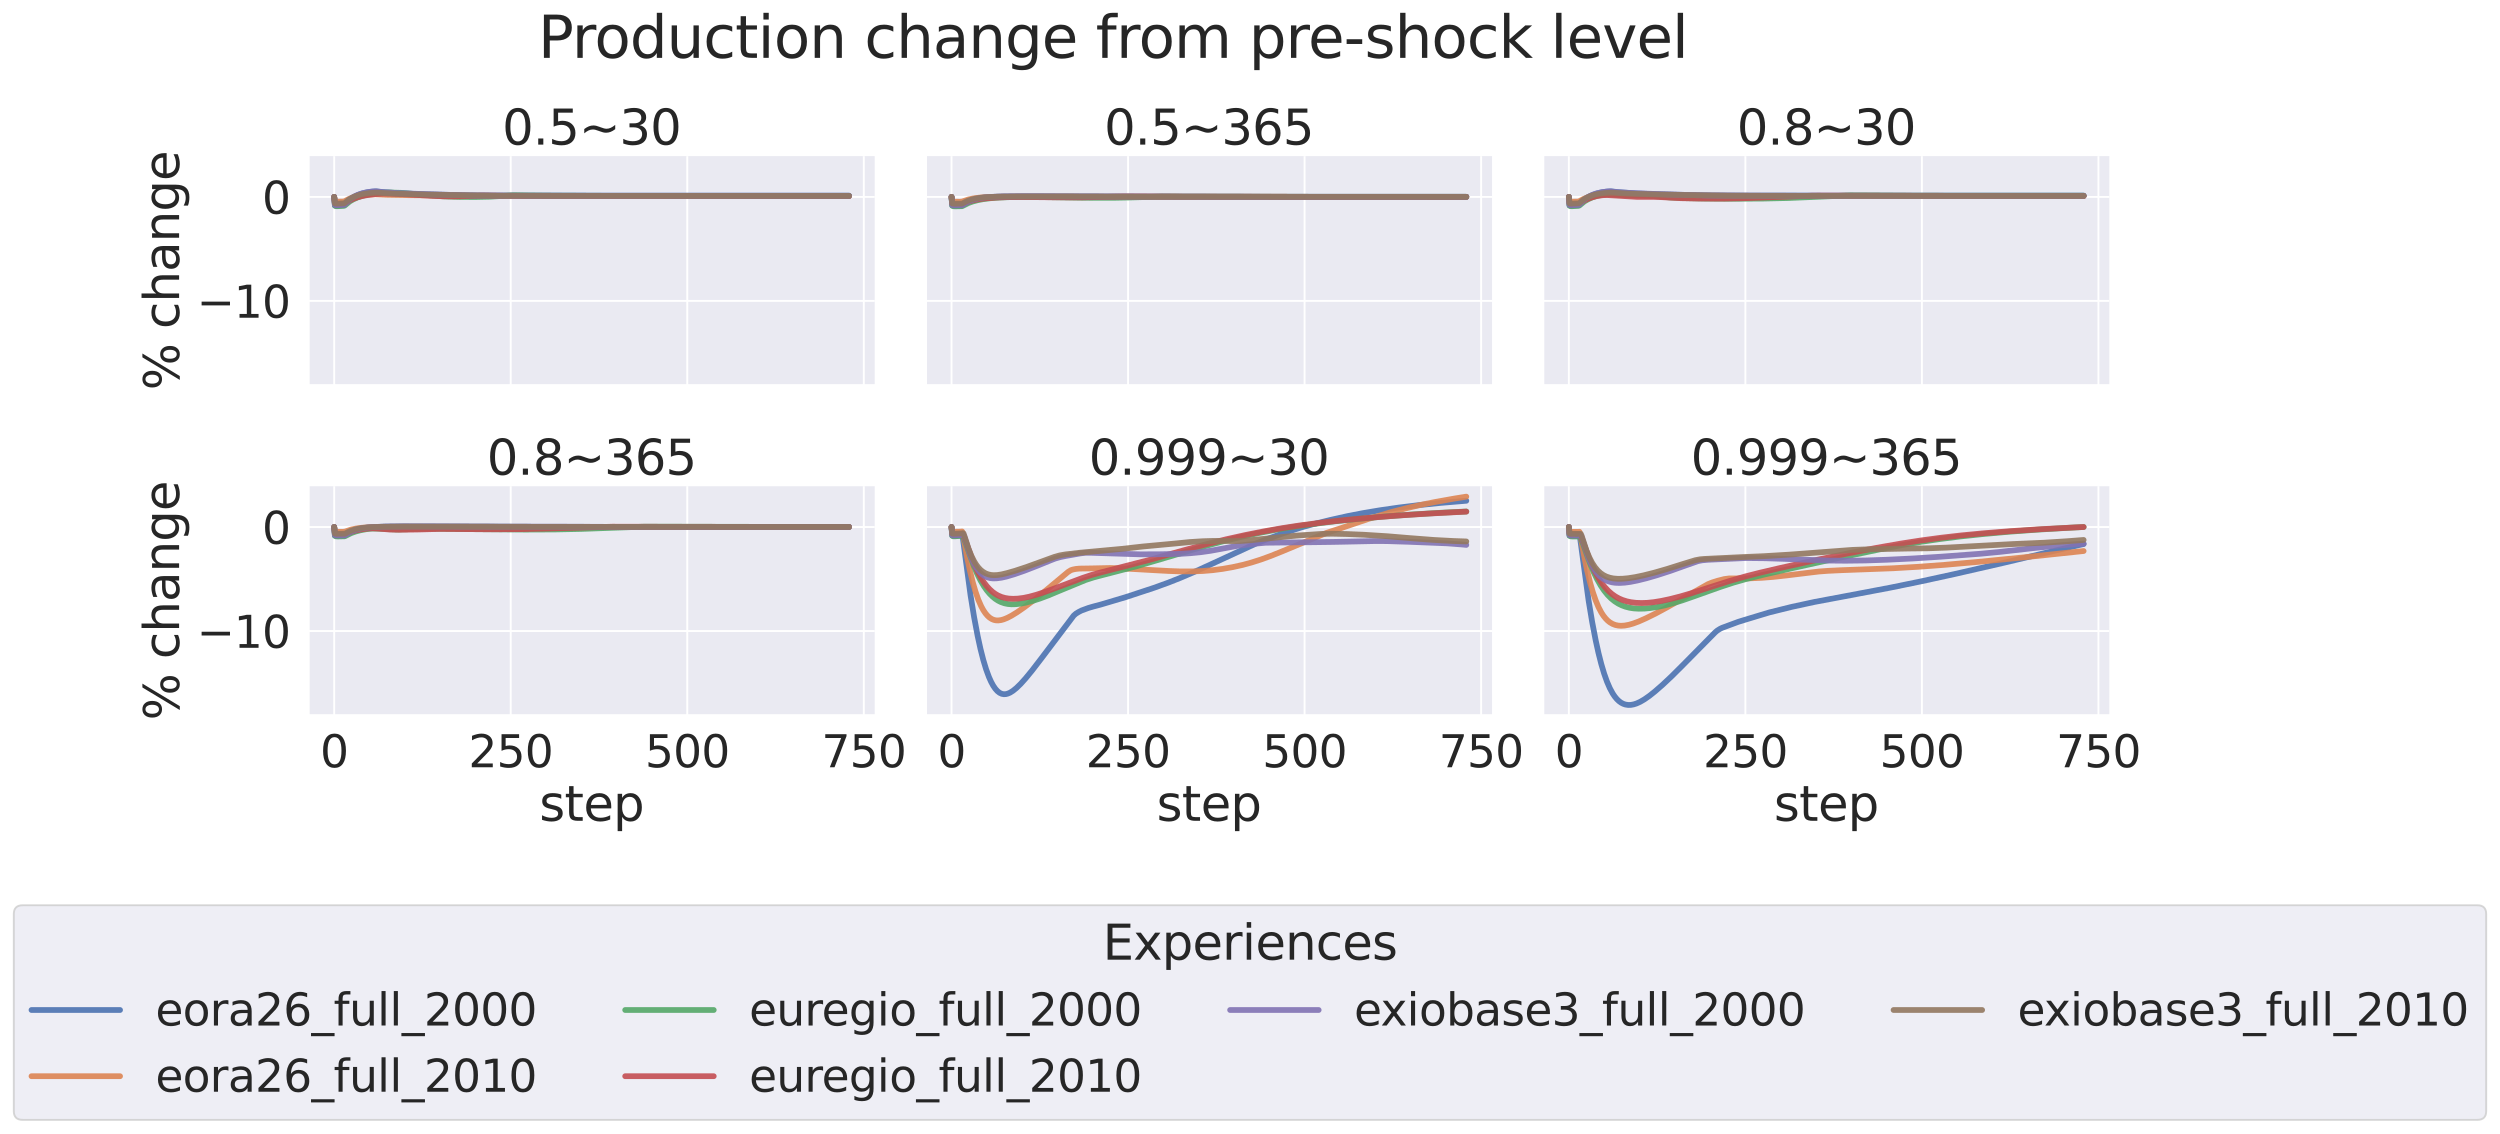 <?xml version="1.0" encoding="utf-8" standalone="no"?>
<!DOCTYPE svg PUBLIC "-//W3C//DTD SVG 1.1//EN"
  "http://www.w3.org/Graphics/SVG/1.1/DTD/svg11.dtd">
<svg xmlns:xlink="http://www.w3.org/1999/xlink" width="1304.438pt" height="591.517pt" viewBox="0 0 1304.438 591.517" xmlns="http://www.w3.org/2000/svg" version="1.1">
 <defs>
  <style type="text/css">*{stroke-linejoin: round; stroke-linecap: butt}</style>
 </defs>
 <g id="figure_1">
  <g id="patch_1">
   <path d="M 0 591.517 
L 1304.438 591.517 
L 1304.438 -0 
L 0 -0 
z
" style="fill: #ffffff"/>
  </g>
  <g id="axes_1">
   <g id="patch_2">
    <path d="M 160.943 201.042 
L 456.401 201.042 
L 456.401 81.456 
L 160.943 81.456 
z
" style="fill: #eaeaf2"/>
   </g>
   <g id="matplotlib.axis_1">
    <g id="xtick_1">
     <g id="line2d_1">
      <path d="M 174.373 201.042 
L 174.373 81.456 
" clip-path="url(#pa09def4a4c)" style="fill: none; stroke: #ffffff; stroke-linecap: round"/>
     </g>
    </g>
    <g id="xtick_2">
     <g id="line2d_2">
      <path d="M 266.485 201.042 
L 266.485 81.456 
" clip-path="url(#pa09def4a4c)" style="fill: none; stroke: #ffffff; stroke-linecap: round"/>
     </g>
    </g>
    <g id="xtick_3">
     <g id="line2d_3">
      <path d="M 358.597 201.042 
L 358.597 81.456 
" clip-path="url(#pa09def4a4c)" style="fill: none; stroke: #ffffff; stroke-linecap: round"/>
     </g>
    </g>
    <g id="xtick_4">
     <g id="line2d_4">
      <path d="M 450.709 201.042 
L 450.709 81.456 
" clip-path="url(#pa09def4a4c)" style="fill: none; stroke: #ffffff; stroke-linecap: round"/>
     </g>
    </g>
   </g>
   <g id="matplotlib.axis_2">
    <g id="ytick_1">
     <g id="line2d_5">
      <path d="M 160.943 157.004 
L 456.401 157.004 
" clip-path="url(#pa09def4a4c)" style="fill: none; stroke: #ffffff; stroke-linecap: round"/>
     </g>
     <g id="text_1">
      <!-- −10 -->
      <g style="fill: #262626" transform="translate(102.691 165.781) scale(0.231 -0.231)">
       <defs>
        <path id="DejaVuSans-2212" d="M 678 2272 
L 4684 2272 
L 4684 1741 
L 678 1741 
L 678 2272 
z
" transform="scale(0.016)"/>
        <path id="DejaVuSans-31" d="M 794 531 
L 1825 531 
L 1825 4091 
L 703 3866 
L 703 4441 
L 1819 4666 
L 2450 4666 
L 2450 531 
L 3481 531 
L 3481 0 
L 794 0 
L 794 531 
z
" transform="scale(0.016)"/>
        <path id="DejaVuSans-30" d="M 2034 4250 
Q 1547 4250 1301 3770 
Q 1056 3291 1056 2328 
Q 1056 1369 1301 889 
Q 1547 409 2034 409 
Q 2525 409 2770 889 
Q 3016 1369 3016 2328 
Q 3016 3291 2770 3770 
Q 2525 4250 2034 4250 
z
M 2034 4750 
Q 2819 4750 3233 4129 
Q 3647 3509 3647 2328 
Q 3647 1150 3233 529 
Q 2819 -91 2034 -91 
Q 1250 -91 836 529 
Q 422 1150 422 2328 
Q 422 3509 836 4129 
Q 1250 4750 2034 4750 
z
" transform="scale(0.016)"/>
       </defs>
       <use xlink:href="#DejaVuSans-2212"/>
       <use xlink:href="#DejaVuSans-31" x="83.789"/>
       <use xlink:href="#DejaVuSans-30" x="147.412"/>
      </g>
     </g>
    </g>
    <g id="ytick_2">
     <g id="line2d_6">
      <path d="M 160.943 102.752 
L 456.401 102.752 
" clip-path="url(#pa09def4a4c)" style="fill: none; stroke: #ffffff; stroke-linecap: round"/>
     </g>
     <g id="text_2">
      <!-- 0 -->
      <g style="fill: #262626" transform="translate(136.746 111.528) scale(0.231 -0.231)">
       <use xlink:href="#DejaVuSans-30"/>
      </g>
     </g>
    </g>
    <g id="text_3">
     <!-- % change -->
     <g style="fill: #262626" transform="translate(93.45 203.597) rotate(-90) scale(0.252 -0.252)">
      <defs>
       <path id="DejaVuSans-25" d="M 4653 2053 
Q 4381 2053 4226 1822 
Q 4072 1591 4072 1178 
Q 4072 772 4226 539 
Q 4381 306 4653 306 
Q 4919 306 5073 539 
Q 5228 772 5228 1178 
Q 5228 1588 5073 1820 
Q 4919 2053 4653 2053 
z
M 4653 2450 
Q 5147 2450 5437 2106 
Q 5728 1763 5728 1178 
Q 5728 594 5436 251 
Q 5144 -91 4653 -91 
Q 4153 -91 3862 251 
Q 3572 594 3572 1178 
Q 3572 1766 3864 2108 
Q 4156 2450 4653 2450 
z
M 1428 4353 
Q 1159 4353 1004 4120 
Q 850 3888 850 3481 
Q 850 3069 1003 2837 
Q 1156 2606 1428 2606 
Q 1700 2606 1854 2837 
Q 2009 3069 2009 3481 
Q 2009 3884 1853 4118 
Q 1697 4353 1428 4353 
z
M 4250 4750 
L 4750 4750 
L 1831 -91 
L 1331 -91 
L 4250 4750 
z
M 1428 4750 
Q 1922 4750 2215 4408 
Q 2509 4066 2509 3481 
Q 2509 2891 2217 2550 
Q 1925 2209 1428 2209 
Q 931 2209 642 2551 
Q 353 2894 353 3481 
Q 353 4063 643 4406 
Q 934 4750 1428 4750 
z
" transform="scale(0.016)"/>
       <path id="DejaVuSans-20" transform="scale(0.016)"/>
       <path id="DejaVuSans-63" d="M 3122 3366 
L 3122 2828 
Q 2878 2963 2633 3030 
Q 2388 3097 2138 3097 
Q 1578 3097 1268 2742 
Q 959 2388 959 1747 
Q 959 1106 1268 751 
Q 1578 397 2138 397 
Q 2388 397 2633 464 
Q 2878 531 3122 666 
L 3122 134 
Q 2881 22 2623 -34 
Q 2366 -91 2075 -91 
Q 1284 -91 818 406 
Q 353 903 353 1747 
Q 353 2603 823 3093 
Q 1294 3584 2113 3584 
Q 2378 3584 2631 3529 
Q 2884 3475 3122 3366 
z
" transform="scale(0.016)"/>
       <path id="DejaVuSans-68" d="M 3513 2113 
L 3513 0 
L 2938 0 
L 2938 2094 
Q 2938 2591 2744 2837 
Q 2550 3084 2163 3084 
Q 1697 3084 1428 2787 
Q 1159 2491 1159 1978 
L 1159 0 
L 581 0 
L 581 4863 
L 1159 4863 
L 1159 2956 
Q 1366 3272 1645 3428 
Q 1925 3584 2291 3584 
Q 2894 3584 3203 3211 
Q 3513 2838 3513 2113 
z
" transform="scale(0.016)"/>
       <path id="DejaVuSans-61" d="M 2194 1759 
Q 1497 1759 1228 1600 
Q 959 1441 959 1056 
Q 959 750 1161 570 
Q 1363 391 1709 391 
Q 2188 391 2477 730 
Q 2766 1069 2766 1631 
L 2766 1759 
L 2194 1759 
z
M 3341 1997 
L 3341 0 
L 2766 0 
L 2766 531 
Q 2569 213 2275 61 
Q 1981 -91 1556 -91 
Q 1019 -91 701 211 
Q 384 513 384 1019 
Q 384 1609 779 1909 
Q 1175 2209 1959 2209 
L 2766 2209 
L 2766 2266 
Q 2766 2663 2505 2880 
Q 2244 3097 1772 3097 
Q 1472 3097 1187 3025 
Q 903 2953 641 2809 
L 641 3341 
Q 956 3463 1253 3523 
Q 1550 3584 1831 3584 
Q 2591 3584 2966 3190 
Q 3341 2797 3341 1997 
z
" transform="scale(0.016)"/>
       <path id="DejaVuSans-6e" d="M 3513 2113 
L 3513 0 
L 2938 0 
L 2938 2094 
Q 2938 2591 2744 2837 
Q 2550 3084 2163 3084 
Q 1697 3084 1428 2787 
Q 1159 2491 1159 1978 
L 1159 0 
L 581 0 
L 581 3500 
L 1159 3500 
L 1159 2956 
Q 1366 3272 1645 3428 
Q 1925 3584 2291 3584 
Q 2894 3584 3203 3211 
Q 3513 2838 3513 2113 
z
" transform="scale(0.016)"/>
       <path id="DejaVuSans-67" d="M 2906 1791 
Q 2906 2416 2648 2759 
Q 2391 3103 1925 3103 
Q 1463 3103 1205 2759 
Q 947 2416 947 1791 
Q 947 1169 1205 825 
Q 1463 481 1925 481 
Q 2391 481 2648 825 
Q 2906 1169 2906 1791 
z
M 3481 434 
Q 3481 -459 3084 -895 
Q 2688 -1331 1869 -1331 
Q 1566 -1331 1297 -1286 
Q 1028 -1241 775 -1147 
L 775 -588 
Q 1028 -725 1275 -790 
Q 1522 -856 1778 -856 
Q 2344 -856 2625 -561 
Q 2906 -266 2906 331 
L 2906 616 
Q 2728 306 2450 153 
Q 2172 0 1784 0 
Q 1141 0 747 490 
Q 353 981 353 1791 
Q 353 2603 747 3093 
Q 1141 3584 1784 3584 
Q 2172 3584 2450 3431 
Q 2728 3278 2906 2969 
L 2906 3500 
L 3481 3500 
L 3481 434 
z
" transform="scale(0.016)"/>
       <path id="DejaVuSans-65" d="M 3597 1894 
L 3597 1613 
L 953 1613 
Q 991 1019 1311 708 
Q 1631 397 2203 397 
Q 2534 397 2845 478 
Q 3156 559 3463 722 
L 3463 178 
Q 3153 47 2828 -22 
Q 2503 -91 2169 -91 
Q 1331 -91 842 396 
Q 353 884 353 1716 
Q 353 2575 817 3079 
Q 1281 3584 2069 3584 
Q 2775 3584 3186 3129 
Q 3597 2675 3597 1894 
z
M 3022 2063 
Q 3016 2534 2758 2815 
Q 2500 3097 2075 3097 
Q 1594 3097 1305 2825 
Q 1016 2553 972 2059 
L 3022 2063 
z
" transform="scale(0.016)"/>
      </defs>
      <use xlink:href="#DejaVuSans-25"/>
      <use xlink:href="#DejaVuSans-20" x="95.02"/>
      <use xlink:href="#DejaVuSans-63" x="126.807"/>
      <use xlink:href="#DejaVuSans-68" x="181.787"/>
      <use xlink:href="#DejaVuSans-61" x="245.166"/>
      <use xlink:href="#DejaVuSans-6e" x="306.445"/>
      <use xlink:href="#DejaVuSans-67" x="369.824"/>
      <use xlink:href="#DejaVuSans-65" x="433.301"/>
     </g>
    </g>
   </g>
   <g id="PolyCollection_1"/>
   <g id="PolyCollection_2"/>
   <g id="PolyCollection_3"/>
   <g id="PolyCollection_4"/>
   <g id="PolyCollection_5"/>
   <g id="PolyCollection_6"/>
   <g id="line2d_7">
    <path d="M 174.373 102.752 
L 174.741 107.12 
L 175.478 107.279 
L 179.163 107.071 
L 179.531 107.049 
L 180.268 106.353 
L 181.742 104.871 
L 183.216 103.672 
L 185.058 102.522 
L 186.9 101.653 
L 189.111 100.894 
L 191.69 100.293 
L 194.269 99.934 
L 196.48 99.835 
L 199.796 100.218 
L 209.744 100.928 
L 220.429 101.352 
L 244.746 101.925 
L 265.379 102.02 
L 332.805 102.064 
L 442.971 102.066 
L 442.971 102.066 
" clip-path="url(#pa09def4a4c)" style="fill: none; stroke: #4c72b0; stroke-opacity: 0.9; stroke-width: 3; stroke-linecap: round"/>
   </g>
   <g id="line2d_8">
    <path d="M 174.373 102.752 
L 174.741 105.134 
L 175.478 105.254 
L 178.794 105.178 
L 179.531 105.156 
L 180.636 104.543 
L 182.11 103.773 
L 183.952 103.046 
L 186.163 102.43 
L 188.742 101.949 
L 192.058 101.576 
L 195.743 101.389 
L 201.638 101.651 
L 213.06 101.836 
L 243.641 102.115 
L 328.016 102.309 
L 442.971 102.31 
L 442.971 102.31 
" clip-path="url(#pa09def4a4c)" style="fill: none; stroke: #dd8452; stroke-opacity: 0.9; stroke-width: 3; stroke-linecap: round"/>
   </g>
   <g id="line2d_9">
    <path d="M 174.373 102.752 
L 174.741 107.329 
L 175.11 107.562 
L 176.215 107.585 
L 179.531 107.389 
L 179.9 107.216 
L 182.479 105.102 
L 184.321 104.016 
L 186.532 103.023 
L 189.111 102.163 
L 192.058 101.454 
L 195.374 100.925 
L 199.427 100.577 
L 203.48 100.447 
L 209.375 100.624 
L 214.902 101.106 
L 231.851 102.498 
L 239.588 102.739 
L 248.062 102.788 
L 255.431 102.622 
L 261.695 102.259 
L 268.327 101.876 
L 273.854 101.994 
L 286.381 102.114 
L 319.541 102.2 
L 442.971 102.212 
L 442.971 102.212 
" clip-path="url(#pa09def4a4c)" style="fill: none; stroke: #55a868; stroke-opacity: 0.9; stroke-width: 3; stroke-linecap: round"/>
   </g>
   <g id="line2d_10">
    <path d="M 174.373 102.752 
L 174.741 106.349 
L 175.11 106.536 
L 176.215 106.552 
L 179.531 106.394 
L 179.9 106.264 
L 182.479 104.579 
L 184.321 103.712 
L 186.532 102.93 
L 189.111 102.26 
L 192.058 101.716 
L 195.743 101.279 
L 200.164 100.998 
L 203.48 101.016 
L 210.481 101.299 
L 224.482 102.137 
L 230.377 102.387 
L 237.009 102.463 
L 244.378 102.293 
L 252.115 102.086 
L 273.117 102.288 
L 322.489 102.347 
L 442.971 102.35 
L 442.971 102.35 
" clip-path="url(#pa09def4a4c)" style="fill: none; stroke: #c44e52; stroke-opacity: 0.9; stroke-width: 3; stroke-linecap: round"/>
   </g>
   <g id="line2d_11">
    <path d="M 174.373 102.752 
L 174.741 106.946 
L 175.11 107.112 
L 176.584 107.067 
L 179.531 106.897 
L 179.9 106.694 
L 181.742 104.734 
L 183.216 103.558 
L 184.689 102.62 
L 186.532 101.725 
L 188.374 101.061 
L 190.585 100.496 
L 193.164 100.076 
L 195.743 99.863 
L 200.901 100.382 
L 208.638 100.793 
L 225.956 101.447 
L 248.431 102.023 
L 274.222 102.142 
L 351.596 102.179 
L 442.971 102.18 
L 442.971 102.18 
" clip-path="url(#pa09def4a4c)" style="fill: none; stroke: #8172b3; stroke-opacity: 0.9; stroke-width: 3; stroke-linecap: round"/>
   </g>
   <g id="line2d_12">
    <path d="M 174.373 102.752 
L 174.741 106.117 
L 175.478 106.238 
L 179.531 106.065 
L 179.9 105.904 
L 181.742 104.349 
L 183.584 103.217 
L 185.426 102.379 
L 187.637 101.657 
L 190.216 101.092 
L 193.164 100.71 
L 196.48 100.515 
L 206.428 101.067 
L 222.64 101.528 
L 258.011 102.134 
L 301.119 102.209 
L 442.971 102.218 
L 442.971 102.218 
" clip-path="url(#pa09def4a4c)" style="fill: none; stroke: #937860; stroke-opacity: 0.9; stroke-width: 3; stroke-linecap: round"/>
   </g>
   <g id="patch_3">
    <path d="M 160.943 201.042 
L 160.943 81.456 
" style="fill: none; stroke: #ffffff; stroke-width: 1.25; stroke-linejoin: miter; stroke-linecap: square"/>
   </g>
   <g id="patch_4">
    <path d="M 160.943 201.042 
L 456.401 201.042 
" style="fill: none; stroke: #ffffff; stroke-width: 1.25; stroke-linejoin: miter; stroke-linecap: square"/>
   </g>
   <g id="text_4">
    <!-- 0.5~30 -->
    <g style="fill: #262626" transform="translate(262.042 75.456) scale(0.252 -0.252)">
     <defs>
      <path id="DejaVuSans-2e" d="M 684 794 
L 1344 794 
L 1344 0 
L 684 0 
L 684 794 
z
" transform="scale(0.016)"/>
      <path id="DejaVuSans-35" d="M 691 4666 
L 3169 4666 
L 3169 4134 
L 1269 4134 
L 1269 2991 
Q 1406 3038 1543 3061 
Q 1681 3084 1819 3084 
Q 2600 3084 3056 2656 
Q 3513 2228 3513 1497 
Q 3513 744 3044 326 
Q 2575 -91 1722 -91 
Q 1428 -91 1123 -41 
Q 819 9 494 109 
L 494 744 
Q 775 591 1075 516 
Q 1375 441 1709 441 
Q 2250 441 2565 725 
Q 2881 1009 2881 1497 
Q 2881 1984 2565 2268 
Q 2250 2553 1709 2553 
Q 1456 2553 1204 2497 
Q 953 2441 691 2322 
L 691 4666 
z
" transform="scale(0.016)"/>
      <path id="DejaVuSans-7e" d="M 4684 2553 
L 4684 1997 
Q 4356 1750 4076 1644 
Q 3797 1538 3494 1538 
Q 3150 1538 2694 1722 
Q 2659 1734 2644 1741 
Q 2622 1750 2575 1766 
Q 2091 1959 1797 1959 
Q 1522 1959 1253 1839 
Q 984 1719 678 1459 
L 678 2016 
Q 1006 2263 1286 2370 
Q 1566 2478 1869 2478 
Q 2213 2478 2672 2291 
Q 2703 2278 2719 2272 
Q 2744 2263 2788 2247 
Q 3272 2053 3566 2053 
Q 3834 2053 4098 2172 
Q 4363 2291 4684 2553 
z
" transform="scale(0.016)"/>
      <path id="DejaVuSans-33" d="M 2597 2516 
Q 3050 2419 3304 2112 
Q 3559 1806 3559 1356 
Q 3559 666 3084 287 
Q 2609 -91 1734 -91 
Q 1441 -91 1130 -33 
Q 819 25 488 141 
L 488 750 
Q 750 597 1062 519 
Q 1375 441 1716 441 
Q 2309 441 2620 675 
Q 2931 909 2931 1356 
Q 2931 1769 2642 2001 
Q 2353 2234 1838 2234 
L 1294 2234 
L 1294 2753 
L 1863 2753 
Q 2328 2753 2575 2939 
Q 2822 3125 2822 3475 
Q 2822 3834 2567 4026 
Q 2313 4219 1838 4219 
Q 1578 4219 1281 4162 
Q 984 4106 628 3988 
L 628 4550 
Q 988 4650 1302 4700 
Q 1616 4750 1894 4750 
Q 2613 4750 3031 4423 
Q 3450 4097 3450 3541 
Q 3450 3153 3228 2886 
Q 3006 2619 2597 2516 
z
" transform="scale(0.016)"/>
     </defs>
     <use xlink:href="#DejaVuSans-30"/>
     <use xlink:href="#DejaVuSans-2e" x="63.623"/>
     <use xlink:href="#DejaVuSans-35" x="95.41"/>
     <use xlink:href="#DejaVuSans-7e" x="159.033"/>
     <use xlink:href="#DejaVuSans-33" x="242.822"/>
     <use xlink:href="#DejaVuSans-30" x="306.445"/>
    </g>
   </g>
  </g>
  <g id="axes_2">
   <g id="patch_5">
    <path d="M 483.047 201.042 
L 778.505 201.042 
L 778.505 81.456 
L 483.047 81.456 
z
" style="fill: #eaeaf2"/>
   </g>
   <g id="matplotlib.axis_3">
    <g id="xtick_5">
     <g id="line2d_13">
      <path d="M 496.477 201.042 
L 496.477 81.456 
" clip-path="url(#p597fb0da3d)" style="fill: none; stroke: #ffffff; stroke-linecap: round"/>
     </g>
    </g>
    <g id="xtick_6">
     <g id="line2d_14">
      <path d="M 588.589 201.042 
L 588.589 81.456 
" clip-path="url(#p597fb0da3d)" style="fill: none; stroke: #ffffff; stroke-linecap: round"/>
     </g>
    </g>
    <g id="xtick_7">
     <g id="line2d_15">
      <path d="M 680.701 201.042 
L 680.701 81.456 
" clip-path="url(#p597fb0da3d)" style="fill: none; stroke: #ffffff; stroke-linecap: round"/>
     </g>
    </g>
    <g id="xtick_8">
     <g id="line2d_16">
      <path d="M 772.813 201.042 
L 772.813 81.456 
" clip-path="url(#p597fb0da3d)" style="fill: none; stroke: #ffffff; stroke-linecap: round"/>
     </g>
    </g>
   </g>
   <g id="matplotlib.axis_4">
    <g id="ytick_3">
     <g id="line2d_17">
      <path d="M 483.047 157.004 
L 778.505 157.004 
" clip-path="url(#p597fb0da3d)" style="fill: none; stroke: #ffffff; stroke-linecap: round"/>
     </g>
    </g>
    <g id="ytick_4">
     <g id="line2d_18">
      <path d="M 483.047 102.752 
L 778.505 102.752 
" clip-path="url(#p597fb0da3d)" style="fill: none; stroke: #ffffff; stroke-linecap: round"/>
     </g>
    </g>
   </g>
   <g id="PolyCollection_7"/>
   <g id="PolyCollection_8"/>
   <g id="PolyCollection_9"/>
   <g id="PolyCollection_10"/>
   <g id="PolyCollection_11"/>
   <g id="PolyCollection_12"/>
   <g id="line2d_19">
    <path d="M 496.477 102.752 
L 496.845 107.12 
L 497.582 107.317 
L 501.267 107.314 
L 501.635 107.312 
L 502.372 106.914 
L 504.214 105.778 
L 506.057 104.904 
L 508.267 104.131 
L 510.846 103.512 
L 513.794 103.063 
L 517.478 102.749 
L 523.005 102.539 
L 532.585 102.439 
L 553.586 102.468 
L 603.327 102.63 
L 674.806 102.695 
L 765.076 102.702 
L 765.076 102.702 
" clip-path="url(#p597fb0da3d)" style="fill: none; stroke: #4c72b0; stroke-opacity: 0.9; stroke-width: 3; stroke-linecap: round"/>
   </g>
   <g id="line2d_20">
    <path d="M 496.477 102.752 
L 496.845 105.134 
L 497.582 105.271 
L 500.898 105.284 
L 502.004 105.182 
L 505.32 104.071 
L 507.899 103.523 
L 510.846 103.135 
L 514.899 102.848 
L 520.795 102.681 
L 532.953 102.605 
L 571.64 102.647 
L 693.965 102.72 
L 765.076 102.723 
L 765.076 102.723 
" clip-path="url(#p597fb0da3d)" style="fill: none; stroke: #dd8452; stroke-opacity: 0.9; stroke-width: 3; stroke-linecap: round"/>
   </g>
   <g id="line2d_21">
    <path d="M 496.477 102.752 
L 496.845 107.329 
L 497.214 107.579 
L 498.319 107.663 
L 502.004 107.581 
L 505.32 105.926 
L 507.53 105.137 
L 510.11 104.454 
L 513.057 103.898 
L 516.742 103.433 
L 521.531 103.071 
L 528.163 102.803 
L 535.901 102.707 
L 546.217 102.866 
L 566.114 103.182 
L 580.852 103.211 
L 590.063 103.027 
L 606.643 102.549 
L 670.384 102.688 
L 765.076 102.699 
L 765.076 102.699 
" clip-path="url(#p597fb0da3d)" style="fill: none; stroke: #55a868; stroke-opacity: 0.9; stroke-width: 3; stroke-linecap: round"/>
   </g>
   <g id="line2d_22">
    <path d="M 496.477 102.752 
L 496.845 106.349 
L 497.214 106.55 
L 498.319 106.616 
L 502.004 106.558 
L 505.688 105.107 
L 508.267 104.423 
L 511.215 103.873 
L 514.899 103.42 
L 519.689 103.072 
L 526.321 102.822 
L 535.532 102.807 
L 551.376 102.968 
L 564.271 102.994 
L 573.483 102.806 
L 586.378 102.545 
L 672.964 102.71 
L 765.076 102.714 
L 765.076 102.714 
" clip-path="url(#p597fb0da3d)" style="fill: none; stroke: #c44e52; stroke-opacity: 0.9; stroke-width: 3; stroke-linecap: round"/>
   </g>
   <g id="line2d_23">
    <path d="M 496.477 102.752 
L 496.845 106.946 
L 497.214 107.131 
L 498.688 107.166 
L 502.004 107.104 
L 504.583 105.506 
L 506.425 104.666 
L 508.636 103.935 
L 511.215 103.363 
L 514.162 102.969 
L 518.215 102.682 
L 524.479 102.507 
L 536.638 102.442 
L 564.271 102.517 
L 646.435 102.669 
L 765.076 102.701 
L 765.076 102.701 
" clip-path="url(#p597fb0da3d)" style="fill: none; stroke: #8172b3; stroke-opacity: 0.9; stroke-width: 3; stroke-linecap: round"/>
   </g>
   <g id="line2d_24">
    <path d="M 496.477 102.752 
L 496.845 106.117 
L 497.582 106.268 
L 502.004 106.219 
L 504.583 104.922 
L 506.793 104.14 
L 509.004 103.598 
L 511.952 103.134 
L 515.636 102.821 
L 520.795 102.625 
L 530.374 102.525 
L 560.218 102.532 
L 608.485 102.641 
L 757.707 102.705 
L 765.076 102.705 
L 765.076 102.705 
" clip-path="url(#p597fb0da3d)" style="fill: none; stroke: #937860; stroke-opacity: 0.9; stroke-width: 3; stroke-linecap: round"/>
   </g>
   <g id="patch_6">
    <path d="M 483.047 201.042 
L 483.047 81.456 
" style="fill: none; stroke: #ffffff; stroke-width: 1.25; stroke-linejoin: miter; stroke-linecap: square"/>
   </g>
   <g id="patch_7">
    <path d="M 483.047 201.042 
L 778.505 201.042 
" style="fill: none; stroke: #ffffff; stroke-width: 1.25; stroke-linejoin: miter; stroke-linecap: square"/>
   </g>
   <g id="text_5">
    <!-- 0.5~365 -->
    <g style="fill: #262626" transform="translate(576.13 75.456) scale(0.252 -0.252)">
     <defs>
      <path id="DejaVuSans-36" d="M 2113 2584 
Q 1688 2584 1439 2293 
Q 1191 2003 1191 1497 
Q 1191 994 1439 701 
Q 1688 409 2113 409 
Q 2538 409 2786 701 
Q 3034 994 3034 1497 
Q 3034 2003 2786 2293 
Q 2538 2584 2113 2584 
z
M 3366 4563 
L 3366 3988 
Q 3128 4100 2886 4159 
Q 2644 4219 2406 4219 
Q 1781 4219 1451 3797 
Q 1122 3375 1075 2522 
Q 1259 2794 1537 2939 
Q 1816 3084 2150 3084 
Q 2853 3084 3261 2657 
Q 3669 2231 3669 1497 
Q 3669 778 3244 343 
Q 2819 -91 2113 -91 
Q 1303 -91 875 529 
Q 447 1150 447 2328 
Q 447 3434 972 4092 
Q 1497 4750 2381 4750 
Q 2619 4750 2861 4703 
Q 3103 4656 3366 4563 
z
" transform="scale(0.016)"/>
     </defs>
     <use xlink:href="#DejaVuSans-30"/>
     <use xlink:href="#DejaVuSans-2e" x="63.623"/>
     <use xlink:href="#DejaVuSans-35" x="95.41"/>
     <use xlink:href="#DejaVuSans-7e" x="159.033"/>
     <use xlink:href="#DejaVuSans-33" x="242.822"/>
     <use xlink:href="#DejaVuSans-36" x="306.445"/>
     <use xlink:href="#DejaVuSans-35" x="370.068"/>
    </g>
   </g>
  </g>
  <g id="axes_3">
   <g id="patch_8">
    <path d="M 805.151 201.042 
L 1100.61 201.042 
L 1100.61 81.456 
L 805.151 81.456 
z
" style="fill: #eaeaf2"/>
   </g>
   <g id="matplotlib.axis_5">
    <g id="xtick_9">
     <g id="line2d_25">
      <path d="M 818.581 201.042 
L 818.581 81.456 
" clip-path="url(#p0dd48c2dfb)" style="fill: none; stroke: #ffffff; stroke-linecap: round"/>
     </g>
    </g>
    <g id="xtick_10">
     <g id="line2d_26">
      <path d="M 910.693 201.042 
L 910.693 81.456 
" clip-path="url(#p0dd48c2dfb)" style="fill: none; stroke: #ffffff; stroke-linecap: round"/>
     </g>
    </g>
    <g id="xtick_11">
     <g id="line2d_27">
      <path d="M 1002.805 201.042 
L 1002.805 81.456 
" clip-path="url(#p0dd48c2dfb)" style="fill: none; stroke: #ffffff; stroke-linecap: round"/>
     </g>
    </g>
    <g id="xtick_12">
     <g id="line2d_28">
      <path d="M 1094.917 201.042 
L 1094.917 81.456 
" clip-path="url(#p0dd48c2dfb)" style="fill: none; stroke: #ffffff; stroke-linecap: round"/>
     </g>
    </g>
   </g>
   <g id="matplotlib.axis_6">
    <g id="ytick_5">
     <g id="line2d_29">
      <path d="M 805.151 157.004 
L 1100.61 157.004 
" clip-path="url(#p0dd48c2dfb)" style="fill: none; stroke: #ffffff; stroke-linecap: round"/>
     </g>
    </g>
    <g id="ytick_6">
     <g id="line2d_30">
      <path d="M 805.151 102.752 
L 1100.61 102.752 
" clip-path="url(#p0dd48c2dfb)" style="fill: none; stroke: #ffffff; stroke-linecap: round"/>
     </g>
    </g>
   </g>
   <g id="PolyCollection_13"/>
   <g id="PolyCollection_14"/>
   <g id="PolyCollection_15"/>
   <g id="PolyCollection_16"/>
   <g id="PolyCollection_17"/>
   <g id="PolyCollection_18"/>
   <g id="line2d_31">
    <path d="M 818.581 102.752 
L 818.95 107.12 
L 819.686 107.279 
L 823.371 107.071 
L 823.739 107.049 
L 824.476 106.353 
L 825.95 104.871 
L 827.424 103.672 
L 829.266 102.522 
L 831.108 101.653 
L 833.319 100.894 
L 835.898 100.293 
L 838.477 99.934 
L 840.688 99.835 
L 844.004 100.218 
L 853.952 100.928 
L 864.637 101.352 
L 888.955 101.925 
L 909.588 102.02 
L 977.014 102.064 
L 1087.18 102.066 
L 1087.18 102.066 
" clip-path="url(#p0dd48c2dfb)" style="fill: none; stroke: #4c72b0; stroke-opacity: 0.9; stroke-width: 3; stroke-linecap: round"/>
   </g>
   <g id="line2d_32">
    <path d="M 818.581 102.752 
L 818.95 105.134 
L 819.686 105.254 
L 823.002 105.178 
L 823.739 105.156 
L 824.845 104.543 
L 826.318 103.773 
L 828.161 103.046 
L 830.371 102.43 
L 832.951 101.949 
L 836.267 101.576 
L 839.951 101.389 
L 845.846 101.651 
L 857.268 101.836 
L 887.849 102.115 
L 972.224 102.309 
L 1087.18 102.31 
L 1087.18 102.31 
" clip-path="url(#p0dd48c2dfb)" style="fill: none; stroke: #dd8452; stroke-opacity: 0.9; stroke-width: 3; stroke-linecap: round"/>
   </g>
   <g id="line2d_33">
    <path d="M 818.581 102.752 
L 818.95 107.329 
L 819.318 107.562 
L 820.423 107.585 
L 823.739 107.389 
L 824.108 107.216 
L 826.687 105.102 
L 828.529 104.016 
L 830.74 103.023 
L 832.951 102.273 
L 835.53 101.714 
L 838.109 101.37 
L 839.951 101.349 
L 843.636 101.585 
L 850.268 101.865 
L 862.795 102.259 
L 871.638 103.057 
L 878.27 103.358 
L 888.955 103.601 
L 903.693 103.703 
L 920.273 103.602 
L 933.168 103.314 
L 944.959 102.821 
L 965.223 101.933 
L 974.066 101.974 
L 1000.226 102.112 
L 1072.81 102.141 
L 1087.18 102.141 
L 1087.18 102.141 
" clip-path="url(#p0dd48c2dfb)" style="fill: none; stroke: #55a868; stroke-opacity: 0.9; stroke-width: 3; stroke-linecap: round"/>
   </g>
   <g id="line2d_34">
    <path d="M 818.581 102.752 
L 818.95 106.349 
L 819.318 106.536 
L 820.423 106.552 
L 823.739 106.394 
L 824.108 106.264 
L 826.687 104.579 
L 828.529 103.712 
L 830.74 102.93 
L 833.319 102.274 
L 836.267 101.844 
L 838.477 101.764 
L 843.636 102.066 
L 854.321 102.727 
L 862.795 102.72 
L 866.111 102.82 
L 877.164 103.417 
L 886.744 103.596 
L 899.64 103.611 
L 910.693 103.41 
L 923.957 102.91 
L 945.696 102.094 
L 951.959 102.055 
L 1034.123 102.227 
L 1087.18 102.229 
L 1087.18 102.229 
" clip-path="url(#p0dd48c2dfb)" style="fill: none; stroke: #c44e52; stroke-opacity: 0.9; stroke-width: 3; stroke-linecap: round"/>
   </g>
   <g id="line2d_35">
    <path d="M 818.581 102.752 
L 818.95 106.946 
L 819.318 107.112 
L 820.792 107.067 
L 823.739 106.897 
L 824.108 106.694 
L 825.95 104.734 
L 827.424 103.558 
L 828.898 102.62 
L 830.74 101.725 
L 832.582 101.061 
L 834.793 100.496 
L 837.372 100.076 
L 839.951 99.863 
L 845.109 100.382 
L 852.847 100.793 
L 870.164 101.447 
L 892.639 102.023 
L 918.43 102.142 
L 995.805 102.179 
L 1087.18 102.18 
L 1087.18 102.18 
" clip-path="url(#p0dd48c2dfb)" style="fill: none; stroke: #8172b3; stroke-opacity: 0.9; stroke-width: 3; stroke-linecap: round"/>
   </g>
   <g id="line2d_36">
    <path d="M 818.581 102.752 
L 818.95 106.117 
L 819.686 106.238 
L 823.739 106.065 
L 824.108 105.904 
L 825.95 104.349 
L 827.792 103.217 
L 829.635 102.379 
L 831.845 101.657 
L 834.424 101.092 
L 837.372 100.71 
L 840.688 100.515 
L 850.636 101.067 
L 866.848 101.528 
L 902.219 102.134 
L 945.327 102.209 
L 1087.18 102.218 
L 1087.18 102.218 
" clip-path="url(#p0dd48c2dfb)" style="fill: none; stroke: #937860; stroke-opacity: 0.9; stroke-width: 3; stroke-linecap: round"/>
   </g>
   <g id="patch_9">
    <path d="M 805.151 201.042 
L 805.151 81.456 
" style="fill: none; stroke: #ffffff; stroke-width: 1.25; stroke-linejoin: miter; stroke-linecap: square"/>
   </g>
   <g id="patch_10">
    <path d="M 805.151 201.042 
L 1100.61 201.042 
" style="fill: none; stroke: #ffffff; stroke-width: 1.25; stroke-linejoin: miter; stroke-linecap: square"/>
   </g>
   <g id="text_6">
    <!-- 0.8~30 -->
    <g style="fill: #262626" transform="translate(906.251 75.456) scale(0.252 -0.252)">
     <defs>
      <path id="DejaVuSans-38" d="M 2034 2216 
Q 1584 2216 1326 1975 
Q 1069 1734 1069 1313 
Q 1069 891 1326 650 
Q 1584 409 2034 409 
Q 2484 409 2743 651 
Q 3003 894 3003 1313 
Q 3003 1734 2745 1975 
Q 2488 2216 2034 2216 
z
M 1403 2484 
Q 997 2584 770 2862 
Q 544 3141 544 3541 
Q 544 4100 942 4425 
Q 1341 4750 2034 4750 
Q 2731 4750 3128 4425 
Q 3525 4100 3525 3541 
Q 3525 3141 3298 2862 
Q 3072 2584 2669 2484 
Q 3125 2378 3379 2068 
Q 3634 1759 3634 1313 
Q 3634 634 3220 271 
Q 2806 -91 2034 -91 
Q 1263 -91 848 271 
Q 434 634 434 1313 
Q 434 1759 690 2068 
Q 947 2378 1403 2484 
z
M 1172 3481 
Q 1172 3119 1398 2916 
Q 1625 2713 2034 2713 
Q 2441 2713 2670 2916 
Q 2900 3119 2900 3481 
Q 2900 3844 2670 4047 
Q 2441 4250 2034 4250 
Q 1625 4250 1398 4047 
Q 1172 3844 1172 3481 
z
" transform="scale(0.016)"/>
     </defs>
     <use xlink:href="#DejaVuSans-30"/>
     <use xlink:href="#DejaVuSans-2e" x="63.623"/>
     <use xlink:href="#DejaVuSans-38" x="95.41"/>
     <use xlink:href="#DejaVuSans-7e" x="159.033"/>
     <use xlink:href="#DejaVuSans-33" x="242.822"/>
     <use xlink:href="#DejaVuSans-30" x="306.445"/>
    </g>
   </g>
  </g>
  <g id="axes_4">
   <g id="patch_11">
    <path d="M 160.943 373.284 
L 456.401 373.284 
L 456.401 253.698 
L 160.943 253.698 
z
" style="fill: #eaeaf2"/>
   </g>
   <g id="matplotlib.axis_7">
    <g id="xtick_13">
     <g id="line2d_37">
      <path d="M 174.373 373.284 
L 174.373 253.698 
" clip-path="url(#p55ec8d26a3)" style="fill: none; stroke: #ffffff; stroke-linecap: round"/>
     </g>
     <g id="text_7">
      <!-- 0 -->
      <g style="fill: #262626" transform="translate(167.024 400.336) scale(0.231 -0.231)">
       <use xlink:href="#DejaVuSans-30"/>
      </g>
     </g>
    </g>
    <g id="xtick_14">
     <g id="line2d_38">
      <path d="M 266.485 373.284 
L 266.485 253.698 
" clip-path="url(#p55ec8d26a3)" style="fill: none; stroke: #ffffff; stroke-linecap: round"/>
     </g>
     <g id="text_8">
      <!-- 250 -->
      <g style="fill: #262626" transform="translate(244.439 400.336) scale(0.231 -0.231)">
       <defs>
        <path id="DejaVuSans-32" d="M 1228 531 
L 3431 531 
L 3431 0 
L 469 0 
L 469 531 
Q 828 903 1448 1529 
Q 2069 2156 2228 2338 
Q 2531 2678 2651 2914 
Q 2772 3150 2772 3378 
Q 2772 3750 2511 3984 
Q 2250 4219 1831 4219 
Q 1534 4219 1204 4116 
Q 875 4013 500 3803 
L 500 4441 
Q 881 4594 1212 4672 
Q 1544 4750 1819 4750 
Q 2544 4750 2975 4387 
Q 3406 4025 3406 3419 
Q 3406 3131 3298 2873 
Q 3191 2616 2906 2266 
Q 2828 2175 2409 1742 
Q 1991 1309 1228 531 
z
" transform="scale(0.016)"/>
       </defs>
       <use xlink:href="#DejaVuSans-32"/>
       <use xlink:href="#DejaVuSans-35" x="63.623"/>
       <use xlink:href="#DejaVuSans-30" x="127.246"/>
      </g>
     </g>
    </g>
    <g id="xtick_15">
     <g id="line2d_39">
      <path d="M 358.597 373.284 
L 358.597 253.698 
" clip-path="url(#p55ec8d26a3)" style="fill: none; stroke: #ffffff; stroke-linecap: round"/>
     </g>
     <g id="text_9">
      <!-- 500 -->
      <g style="fill: #262626" transform="translate(336.551 400.336) scale(0.231 -0.231)">
       <use xlink:href="#DejaVuSans-35"/>
       <use xlink:href="#DejaVuSans-30" x="63.623"/>
       <use xlink:href="#DejaVuSans-30" x="127.246"/>
      </g>
     </g>
    </g>
    <g id="xtick_16">
     <g id="line2d_40">
      <path d="M 450.709 373.284 
L 450.709 253.698 
" clip-path="url(#p55ec8d26a3)" style="fill: none; stroke: #ffffff; stroke-linecap: round"/>
     </g>
     <g id="text_10">
      <!-- 750 -->
      <g style="fill: #262626" transform="translate(428.663 400.336) scale(0.231 -0.231)">
       <defs>
        <path id="DejaVuSans-37" d="M 525 4666 
L 3525 4666 
L 3525 4397 
L 1831 0 
L 1172 0 
L 2766 4134 
L 525 4134 
L 525 4666 
z
" transform="scale(0.016)"/>
       </defs>
       <use xlink:href="#DejaVuSans-37"/>
       <use xlink:href="#DejaVuSans-35" x="63.623"/>
       <use xlink:href="#DejaVuSans-30" x="127.246"/>
      </g>
     </g>
    </g>
    <g id="text_11">
     <!-- step -->
     <g style="fill: #262626" transform="translate(281.417 428.289) scale(0.252 -0.252)">
      <defs>
       <path id="DejaVuSans-73" d="M 2834 3397 
L 2834 2853 
Q 2591 2978 2328 3040 
Q 2066 3103 1784 3103 
Q 1356 3103 1142 2972 
Q 928 2841 928 2578 
Q 928 2378 1081 2264 
Q 1234 2150 1697 2047 
L 1894 2003 
Q 2506 1872 2764 1633 
Q 3022 1394 3022 966 
Q 3022 478 2636 193 
Q 2250 -91 1575 -91 
Q 1294 -91 989 -36 
Q 684 19 347 128 
L 347 722 
Q 666 556 975 473 
Q 1284 391 1588 391 
Q 1994 391 2212 530 
Q 2431 669 2431 922 
Q 2431 1156 2273 1281 
Q 2116 1406 1581 1522 
L 1381 1569 
Q 847 1681 609 1914 
Q 372 2147 372 2553 
Q 372 3047 722 3315 
Q 1072 3584 1716 3584 
Q 2034 3584 2315 3537 
Q 2597 3491 2834 3397 
z
" transform="scale(0.016)"/>
       <path id="DejaVuSans-74" d="M 1172 4494 
L 1172 3500 
L 2356 3500 
L 2356 3053 
L 1172 3053 
L 1172 1153 
Q 1172 725 1289 603 
Q 1406 481 1766 481 
L 2356 481 
L 2356 0 
L 1766 0 
Q 1100 0 847 248 
Q 594 497 594 1153 
L 594 3053 
L 172 3053 
L 172 3500 
L 594 3500 
L 594 4494 
L 1172 4494 
z
" transform="scale(0.016)"/>
       <path id="DejaVuSans-70" d="M 1159 525 
L 1159 -1331 
L 581 -1331 
L 581 3500 
L 1159 3500 
L 1159 2969 
Q 1341 3281 1617 3432 
Q 1894 3584 2278 3584 
Q 2916 3584 3314 3078 
Q 3713 2572 3713 1747 
Q 3713 922 3314 415 
Q 2916 -91 2278 -91 
Q 1894 -91 1617 61 
Q 1341 213 1159 525 
z
M 3116 1747 
Q 3116 2381 2855 2742 
Q 2594 3103 2138 3103 
Q 1681 3103 1420 2742 
Q 1159 2381 1159 1747 
Q 1159 1113 1420 752 
Q 1681 391 2138 391 
Q 2594 391 2855 752 
Q 3116 1113 3116 1747 
z
" transform="scale(0.016)"/>
      </defs>
      <use xlink:href="#DejaVuSans-73"/>
      <use xlink:href="#DejaVuSans-74" x="52.1"/>
      <use xlink:href="#DejaVuSans-65" x="91.309"/>
      <use xlink:href="#DejaVuSans-70" x="152.832"/>
     </g>
    </g>
   </g>
   <g id="matplotlib.axis_8">
    <g id="ytick_7">
     <g id="line2d_41">
      <path d="M 160.943 329.246 
L 456.401 329.246 
" clip-path="url(#p55ec8d26a3)" style="fill: none; stroke: #ffffff; stroke-linecap: round"/>
     </g>
     <g id="text_12">
      <!-- −10 -->
      <g style="fill: #262626" transform="translate(102.691 338.023) scale(0.231 -0.231)">
       <use xlink:href="#DejaVuSans-2212"/>
       <use xlink:href="#DejaVuSans-31" x="83.789"/>
       <use xlink:href="#DejaVuSans-30" x="147.412"/>
      </g>
     </g>
    </g>
    <g id="ytick_8">
     <g id="line2d_42">
      <path d="M 160.943 274.994 
L 456.401 274.994 
" clip-path="url(#p55ec8d26a3)" style="fill: none; stroke: #ffffff; stroke-linecap: round"/>
     </g>
     <g id="text_13">
      <!-- 0 -->
      <g style="fill: #262626" transform="translate(136.746 283.77) scale(0.231 -0.231)">
       <use xlink:href="#DejaVuSans-30"/>
      </g>
     </g>
    </g>
    <g id="text_14">
     <!-- % change -->
     <g style="fill: #262626" transform="translate(93.45 375.839) rotate(-90) scale(0.252 -0.252)">
      <use xlink:href="#DejaVuSans-25"/>
      <use xlink:href="#DejaVuSans-20" x="95.02"/>
      <use xlink:href="#DejaVuSans-63" x="126.807"/>
      <use xlink:href="#DejaVuSans-68" x="181.787"/>
      <use xlink:href="#DejaVuSans-61" x="245.166"/>
      <use xlink:href="#DejaVuSans-6e" x="306.445"/>
      <use xlink:href="#DejaVuSans-67" x="369.824"/>
      <use xlink:href="#DejaVuSans-65" x="433.301"/>
     </g>
    </g>
   </g>
   <g id="PolyCollection_19"/>
   <g id="PolyCollection_20"/>
   <g id="PolyCollection_21"/>
   <g id="PolyCollection_22"/>
   <g id="PolyCollection_23"/>
   <g id="PolyCollection_24"/>
   <g id="line2d_43">
    <path d="M 174.373 274.994 
L 174.741 279.362 
L 175.478 279.559 
L 179.163 279.556 
L 179.531 279.554 
L 180.268 279.156 
L 182.11 278.02 
L 183.952 277.146 
L 186.163 276.373 
L 188.742 275.754 
L 191.69 275.305 
L 195.374 274.991 
L 200.901 274.781 
L 210.481 274.681 
L 231.482 274.71 
L 281.223 274.872 
L 352.702 274.937 
L 442.971 274.944 
L 442.971 274.944 
" clip-path="url(#p55ec8d26a3)" style="fill: none; stroke: #4c72b0; stroke-opacity: 0.9; stroke-width: 3; stroke-linecap: round"/>
   </g>
   <g id="line2d_44">
    <path d="M 174.373 274.994 
L 174.741 277.376 
L 175.478 277.513 
L 178.794 277.526 
L 179.9 277.424 
L 183.216 276.313 
L 185.795 275.765 
L 188.742 275.377 
L 192.795 275.09 
L 198.69 274.923 
L 210.849 274.847 
L 249.536 274.889 
L 371.861 274.962 
L 442.971 274.965 
L 442.971 274.965 
" clip-path="url(#p55ec8d26a3)" style="fill: none; stroke: #dd8452; stroke-opacity: 0.9; stroke-width: 3; stroke-linecap: round"/>
   </g>
   <g id="line2d_45">
    <path d="M 174.373 274.994 
L 174.741 279.571 
L 175.11 279.821 
L 176.215 279.905 
L 179.9 279.823 
L 183.216 278.168 
L 185.426 277.379 
L 188.005 276.696 
L 190.953 276.141 
L 193.901 275.801 
L 196.48 275.802 
L 207.165 276.316 
L 214.902 276.063 
L 224.482 275.832 
L 241.799 276.049 
L 273.854 276.318 
L 289.697 276.253 
L 303.33 275.977 
L 319.173 275.397 
L 336.121 274.806 
L 345.333 274.801 
L 386.967 274.892 
L 442.971 274.907 
L 442.971 274.907 
" clip-path="url(#p55ec8d26a3)" style="fill: none; stroke: #55a868; stroke-opacity: 0.9; stroke-width: 3; stroke-linecap: round"/>
   </g>
   <g id="line2d_46">
    <path d="M 174.373 274.994 
L 174.741 278.591 
L 175.11 278.792 
L 176.215 278.858 
L 179.9 278.8 
L 183.584 277.349 
L 186.163 276.665 
L 189.111 276.115 
L 192.427 275.726 
L 194.637 275.667 
L 197.585 275.827 
L 203.112 276.276 
L 208.27 276.395 
L 217.481 276.294 
L 229.64 275.975 
L 256.168 276.168 
L 271.643 276.085 
L 285.276 275.781 
L 319.541 274.82 
L 333.542 274.847 
L 393.599 274.917 
L 442.971 274.919 
L 442.971 274.919 
" clip-path="url(#p55ec8d26a3)" style="fill: none; stroke: #c44e52; stroke-opacity: 0.9; stroke-width: 3; stroke-linecap: round"/>
   </g>
   <g id="line2d_47">
    <path d="M 174.373 274.994 
L 174.741 279.188 
L 175.11 279.373 
L 176.584 279.408 
L 179.9 279.346 
L 182.479 277.748 
L 184.321 276.908 
L 186.532 276.177 
L 189.111 275.605 
L 192.058 275.211 
L 196.111 274.924 
L 202.375 274.749 
L 214.534 274.684 
L 242.167 274.759 
L 324.331 274.911 
L 442.971 274.943 
L 442.971 274.943 
" clip-path="url(#p55ec8d26a3)" style="fill: none; stroke: #8172b3; stroke-opacity: 0.9; stroke-width: 3; stroke-linecap: round"/>
   </g>
   <g id="line2d_48">
    <path d="M 174.373 274.994 
L 174.741 278.359 
L 175.478 278.51 
L 179.9 278.461 
L 182.479 277.164 
L 184.689 276.382 
L 186.9 275.84 
L 189.848 275.376 
L 193.532 275.063 
L 198.69 274.867 
L 208.27 274.767 
L 238.114 274.774 
L 286.381 274.883 
L 435.602 274.947 
L 442.971 274.947 
L 442.971 274.947 
" clip-path="url(#p55ec8d26a3)" style="fill: none; stroke: #937860; stroke-opacity: 0.9; stroke-width: 3; stroke-linecap: round"/>
   </g>
   <g id="patch_12">
    <path d="M 160.943 373.284 
L 160.943 253.698 
" style="fill: none; stroke: #ffffff; stroke-width: 1.25; stroke-linejoin: miter; stroke-linecap: square"/>
   </g>
   <g id="patch_13">
    <path d="M 160.943 373.284 
L 456.401 373.284 
" style="fill: none; stroke: #ffffff; stroke-width: 1.25; stroke-linejoin: miter; stroke-linecap: square"/>
   </g>
   <g id="text_15">
    <!-- 0.8~365 -->
    <g style="fill: #262626" transform="translate(254.026 247.698) scale(0.252 -0.252)">
     <use xlink:href="#DejaVuSans-30"/>
     <use xlink:href="#DejaVuSans-2e" x="63.623"/>
     <use xlink:href="#DejaVuSans-38" x="95.41"/>
     <use xlink:href="#DejaVuSans-7e" x="159.033"/>
     <use xlink:href="#DejaVuSans-33" x="242.822"/>
     <use xlink:href="#DejaVuSans-36" x="306.445"/>
     <use xlink:href="#DejaVuSans-35" x="370.068"/>
    </g>
   </g>
  </g>
  <g id="axes_5">
   <g id="patch_14">
    <path d="M 483.047 373.284 
L 778.505 373.284 
L 778.505 253.698 
L 483.047 253.698 
z
" style="fill: #eaeaf2"/>
   </g>
   <g id="matplotlib.axis_9">
    <g id="xtick_17">
     <g id="line2d_49">
      <path d="M 496.477 373.284 
L 496.477 253.698 
" clip-path="url(#p9e37898ac7)" style="fill: none; stroke: #ffffff; stroke-linecap: round"/>
     </g>
     <g id="text_16">
      <!-- 0 -->
      <g style="fill: #262626" transform="translate(489.128 400.336) scale(0.231 -0.231)">
       <use xlink:href="#DejaVuSans-30"/>
      </g>
     </g>
    </g>
    <g id="xtick_18">
     <g id="line2d_50">
      <path d="M 588.589 373.284 
L 588.589 253.698 
" clip-path="url(#p9e37898ac7)" style="fill: none; stroke: #ffffff; stroke-linecap: round"/>
     </g>
     <g id="text_17">
      <!-- 250 -->
      <g style="fill: #262626" transform="translate(566.543 400.336) scale(0.231 -0.231)">
       <use xlink:href="#DejaVuSans-32"/>
       <use xlink:href="#DejaVuSans-35" x="63.623"/>
       <use xlink:href="#DejaVuSans-30" x="127.246"/>
      </g>
     </g>
    </g>
    <g id="xtick_19">
     <g id="line2d_51">
      <path d="M 680.701 373.284 
L 680.701 253.698 
" clip-path="url(#p9e37898ac7)" style="fill: none; stroke: #ffffff; stroke-linecap: round"/>
     </g>
     <g id="text_18">
      <!-- 500 -->
      <g style="fill: #262626" transform="translate(658.655 400.336) scale(0.231 -0.231)">
       <use xlink:href="#DejaVuSans-35"/>
       <use xlink:href="#DejaVuSans-30" x="63.623"/>
       <use xlink:href="#DejaVuSans-30" x="127.246"/>
      </g>
     </g>
    </g>
    <g id="xtick_20">
     <g id="line2d_52">
      <path d="M 772.813 373.284 
L 772.813 253.698 
" clip-path="url(#p9e37898ac7)" style="fill: none; stroke: #ffffff; stroke-linecap: round"/>
     </g>
     <g id="text_19">
      <!-- 750 -->
      <g style="fill: #262626" transform="translate(750.767 400.336) scale(0.231 -0.231)">
       <use xlink:href="#DejaVuSans-37"/>
       <use xlink:href="#DejaVuSans-35" x="63.623"/>
       <use xlink:href="#DejaVuSans-30" x="127.246"/>
      </g>
     </g>
    </g>
    <g id="text_20">
     <!-- step -->
     <g style="fill: #262626" transform="translate(603.521 428.289) scale(0.252 -0.252)">
      <use xlink:href="#DejaVuSans-73"/>
      <use xlink:href="#DejaVuSans-74" x="52.1"/>
      <use xlink:href="#DejaVuSans-65" x="91.309"/>
      <use xlink:href="#DejaVuSans-70" x="152.832"/>
     </g>
    </g>
   </g>
   <g id="matplotlib.axis_10">
    <g id="ytick_9">
     <g id="line2d_53">
      <path d="M 483.047 329.246 
L 778.505 329.246 
" clip-path="url(#p9e37898ac7)" style="fill: none; stroke: #ffffff; stroke-linecap: round"/>
     </g>
    </g>
    <g id="ytick_10">
     <g id="line2d_54">
      <path d="M 483.047 274.994 
L 778.505 274.994 
" clip-path="url(#p9e37898ac7)" style="fill: none; stroke: #ffffff; stroke-linecap: round"/>
     </g>
    </g>
   </g>
   <g id="PolyCollection_25"/>
   <g id="PolyCollection_26"/>
   <g id="PolyCollection_27"/>
   <g id="PolyCollection_28"/>
   <g id="PolyCollection_29"/>
   <g id="PolyCollection_30"/>
   <g id="line2d_55">
    <path d="M 496.477 274.994 
L 496.845 279.362 
L 497.582 279.521 
L 501.635 279.364 
L 502.004 279.203 
L 502.372 280.647 
L 506.425 310.703 
L 508.267 322.027 
L 510.11 331.812 
L 511.583 338.555 
L 513.057 344.351 
L 514.531 349.229 
L 516.005 353.234 
L 517.11 355.705 
L 518.215 357.742 
L 519.321 359.365 
L 520.426 360.6 
L 521.531 361.471 
L 522.637 362.003 
L 523.742 362.223 
L 524.847 362.169 
L 525.953 361.876 
L 527.058 361.379 
L 528.532 360.453 
L 530.374 358.96 
L 532.585 356.799 
L 535.164 353.926 
L 538.48 349.883 
L 543.27 343.655 
L 560.218 321.219 
L 561.324 320.238 
L 562.798 319.324 
L 564.271 318.558 
L 567.956 317.203 
L 570.535 316.448 
L 574.219 315.477 
L 587.115 311.644 
L 602.222 306.668 
L 609.59 304.005 
L 616.223 301.373 
L 623.592 298.216 
L 632.066 294.338 
L 655.278 283.629 
L 661.542 281.142 
L 668.542 278.597 
L 678.859 275.224 
L 684.017 273.797 
L 693.965 271.339 
L 703.176 269.281 
L 711.282 267.714 
L 720.125 266.231 
L 729.705 264.851 
L 740.021 263.59 
L 751.443 262.425 
L 764.339 261.346 
L 765.076 261.291 
L 765.076 261.291 
" clip-path="url(#p9e37898ac7)" style="fill: none; stroke: #4c72b0; stroke-opacity: 0.9; stroke-width: 3; stroke-linecap: round"/>
   </g>
   <g id="line2d_56">
    <path d="M 496.477 274.994 
L 496.845 277.376 
L 497.582 277.496 
L 501.267 277.415 
L 502.004 277.311 
L 502.372 278.383 
L 504.583 290.663 
L 506.057 297.665 
L 507.53 303.68 
L 509.004 308.757 
L 510.478 312.946 
L 511.952 316.315 
L 513.057 318.348 
L 514.162 319.995 
L 515.268 321.295 
L 516.373 322.284 
L 517.478 322.997 
L 518.584 323.457 
L 519.689 323.692 
L 520.795 323.736 
L 522.268 323.551 
L 523.742 323.141 
L 525.584 322.391 
L 527.795 321.241 
L 530.743 319.432 
L 534.427 316.879 
L 540.322 312.455 
L 545.112 308.57 
L 557.271 298.437 
L 558.745 297.512 
L 559.85 297.158 
L 561.324 296.868 
L 563.166 296.68 
L 570.167 296.569 
L 579.378 296.371 
L 586.378 296.617 
L 602.958 297.557 
L 609.59 297.914 
L 615.486 298.141 
L 622.118 298.156 
L 627.644 297.936 
L 632.803 297.5 
L 637.961 296.829 
L 643.119 295.925 
L 648.278 294.785 
L 653.067 293.485 
L 657.857 291.961 
L 663.015 290.093 
L 668.911 287.723 
L 692.123 278.051 
L 699.86 275.532 
L 713.861 270.794 
L 725.652 267.267 
L 733.757 265.181 
L 742.232 263.23 
L 748.495 261.986 
L 758.443 260.204 
L 765.076 259.134 
L 765.076 259.134 
" clip-path="url(#p9e37898ac7)" style="fill: none; stroke: #dd8452; stroke-opacity: 0.9; stroke-width: 3; stroke-linecap: round"/>
   </g>
   <g id="line2d_57">
    <path d="M 496.477 274.994 
L 496.845 279.571 
L 497.214 279.804 
L 498.319 279.827 
L 502.004 279.54 
L 502.372 279.745 
L 502.741 280.366 
L 503.846 283.36 
L 507.899 294.821 
L 509.741 299.122 
L 511.583 302.813 
L 513.426 305.923 
L 514.899 308.017 
L 516.373 309.784 
L 517.847 311.253 
L 519.321 312.462 
L 520.795 313.42 
L 522.268 314.15 
L 524.111 314.786 
L 525.953 315.16 
L 527.795 315.309 
L 530.006 315.257 
L 532.585 314.966 
L 535.164 314.47 
L 538.848 313.515 
L 542.533 312.333 
L 546.954 310.68 
L 552.849 308.214 
L 566.482 302.602 
L 570.535 301.299 
L 575.325 300.025 
L 593.01 295.452 
L 603.695 292.325 
L 627.644 285.252 
L 638.698 282.301 
L 647.909 280.063 
L 656.752 278.134 
L 665.226 276.511 
L 674.806 274.918 
L 685.122 273.424 
L 696.176 272.045 
L 708.335 270.753 
L 721.967 269.535 
L 736.705 268.446 
L 752.917 267.477 
L 765.076 266.889 
L 765.076 266.889 
" clip-path="url(#p9e37898ac7)" style="fill: none; stroke: #55a868; stroke-opacity: 0.9; stroke-width: 3; stroke-linecap: round"/>
   </g>
   <g id="line2d_58">
    <path d="M 496.477 274.994 
L 496.845 278.591 
L 497.214 278.778 
L 498.319 278.794 
L 502.004 278.547 
L 502.372 278.798 
L 503.109 280.475 
L 508.267 294.401 
L 510.11 298.355 
L 511.952 301.689 
L 513.426 303.941 
L 514.899 305.86 
L 516.373 307.474 
L 517.847 308.804 
L 519.321 309.879 
L 520.795 310.73 
L 522.637 311.51 
L 524.479 312.023 
L 526.321 312.319 
L 528.532 312.444 
L 531.111 312.341 
L 534.059 311.964 
L 537.006 311.36 
L 540.691 310.357 
L 545.112 308.907 
L 551.007 306.745 
L 565.008 301.501 
L 569.798 299.936 
L 574.588 298.616 
L 599.274 292.268 
L 616.959 287.325 
L 630.224 283.75 
L 639.803 281.389 
L 649.751 279.181 
L 659.331 277.278 
L 668.911 275.589 
L 678.49 274.126 
L 689.175 272.731 
L 700.966 271.416 
L 713.493 270.24 
L 728.231 269.086 
L 745.179 267.985 
L 763.233 267.04 
L 765.076 266.956 
L 765.076 266.956 
" clip-path="url(#p9e37898ac7)" style="fill: none; stroke: #c44e52; stroke-opacity: 0.9; stroke-width: 3; stroke-linecap: round"/>
   </g>
   <g id="line2d_59">
    <path d="M 496.477 274.994 
L 496.845 279.188 
L 497.214 279.354 
L 498.688 279.309 
L 502.004 279.117 
L 502.372 278.958 
L 502.741 279.052 
L 503.109 279.781 
L 506.057 289.194 
L 507.162 291.935 
L 508.267 294.226 
L 509.373 296.118 
L 510.478 297.661 
L 511.583 298.902 
L 512.689 299.873 
L 513.794 300.609 
L 515.268 301.28 
L 516.742 301.655 
L 518.215 301.802 
L 520.058 301.75 
L 522.637 301.407 
L 525.216 300.817 
L 529.269 299.62 
L 534.427 297.825 
L 541.059 295.258 
L 548.428 292.256 
L 550.639 291.411 
L 553.218 290.674 
L 556.166 290.073 
L 563.534 288.773 
L 566.114 288.447 
L 569.798 288.448 
L 594.853 289.239 
L 604.801 289.203 
L 615.486 288.997 
L 621.012 288.655 
L 626.539 288.119 
L 631.697 287.381 
L 637.593 286.303 
L 645.698 284.792 
L 655.278 283.65 
L 660.436 283.181 
L 668.174 283.089 
L 685.122 282.912 
L 695.07 282.776 
L 699.86 282.684 
L 717.177 282.314 
L 723.441 282.331 
L 734.863 282.688 
L 755.127 283.505 
L 762.496 284.065 
L 765.076 284.319 
L 765.076 284.319 
" clip-path="url(#p9e37898ac7)" style="fill: none; stroke: #8172b3; stroke-opacity: 0.9; stroke-width: 3; stroke-linecap: round"/>
   </g>
   <g id="line2d_60">
    <path d="M 496.477 274.994 
L 496.845 278.359 
L 497.582 278.48 
L 502.004 278.269 
L 502.372 278.147 
L 502.741 278.293 
L 503.477 280.459 
L 505.32 286.207 
L 506.793 289.922 
L 508.267 292.876 
L 509.373 294.66 
L 510.478 296.119 
L 511.583 297.296 
L 512.689 298.222 
L 514.162 299.122 
L 515.636 299.699 
L 517.11 300.013 
L 518.584 300.118 
L 520.426 300.033 
L 522.637 299.696 
L 525.584 298.987 
L 529.637 297.826 
L 535.532 295.884 
L 544.007 292.816 
L 550.27 290.539 
L 552.849 289.824 
L 555.797 289.296 
L 563.166 288.43 
L 584.904 286.429 
L 596.326 285.152 
L 613.643 283.546 
L 620.644 282.836 
L 627.644 282.4 
L 633.171 282.239 
L 643.488 282.306 
L 647.172 282.274 
L 651.225 281.989 
L 672.964 279.795 
L 677.016 279.425 
L 689.544 278.588 
L 695.07 278.477 
L 702.808 278.648 
L 711.651 279.019 
L 723.809 279.792 
L 735.231 280.743 
L 748.127 281.737 
L 758.443 282.295 
L 765.076 282.519 
L 765.076 282.519 
" clip-path="url(#p9e37898ac7)" style="fill: none; stroke: #937860; stroke-opacity: 0.9; stroke-width: 3; stroke-linecap: round"/>
   </g>
   <g id="patch_15">
    <path d="M 483.047 373.284 
L 483.047 253.698 
" style="fill: none; stroke: #ffffff; stroke-width: 1.25; stroke-linejoin: miter; stroke-linecap: square"/>
   </g>
   <g id="patch_16">
    <path d="M 483.047 373.284 
L 778.505 373.284 
" style="fill: none; stroke: #ffffff; stroke-width: 1.25; stroke-linejoin: miter; stroke-linecap: square"/>
   </g>
   <g id="text_21">
    <!-- 0.999~30 -->
    <g style="fill: #262626" transform="translate(568.113 247.698) scale(0.252 -0.252)">
     <defs>
      <path id="DejaVuSans-39" d="M 703 97 
L 703 672 
Q 941 559 1184 500 
Q 1428 441 1663 441 
Q 2288 441 2617 861 
Q 2947 1281 2994 2138 
Q 2813 1869 2534 1725 
Q 2256 1581 1919 1581 
Q 1219 1581 811 2004 
Q 403 2428 403 3163 
Q 403 3881 828 4315 
Q 1253 4750 1959 4750 
Q 2769 4750 3195 4129 
Q 3622 3509 3622 2328 
Q 3622 1225 3098 567 
Q 2575 -91 1691 -91 
Q 1453 -91 1209 -44 
Q 966 3 703 97 
z
M 1959 2075 
Q 2384 2075 2632 2365 
Q 2881 2656 2881 3163 
Q 2881 3666 2632 3958 
Q 2384 4250 1959 4250 
Q 1534 4250 1286 3958 
Q 1038 3666 1038 3163 
Q 1038 2656 1286 2365 
Q 1534 2075 1959 2075 
z
" transform="scale(0.016)"/>
     </defs>
     <use xlink:href="#DejaVuSans-30"/>
     <use xlink:href="#DejaVuSans-2e" x="63.623"/>
     <use xlink:href="#DejaVuSans-39" x="95.41"/>
     <use xlink:href="#DejaVuSans-39" x="159.033"/>
     <use xlink:href="#DejaVuSans-39" x="222.656"/>
     <use xlink:href="#DejaVuSans-7e" x="286.279"/>
     <use xlink:href="#DejaVuSans-33" x="370.068"/>
     <use xlink:href="#DejaVuSans-30" x="433.691"/>
    </g>
   </g>
  </g>
  <g id="axes_6">
   <g id="patch_17">
    <path d="M 805.151 373.284 
L 1100.61 373.284 
L 1100.61 253.698 
L 805.151 253.698 
z
" style="fill: #eaeaf2"/>
   </g>
   <g id="matplotlib.axis_11">
    <g id="xtick_21">
     <g id="line2d_61">
      <path d="M 818.581 373.284 
L 818.581 253.698 
" clip-path="url(#p45848ee1fe)" style="fill: none; stroke: #ffffff; stroke-linecap: round"/>
     </g>
     <g id="text_22">
      <!-- 0 -->
      <g style="fill: #262626" transform="translate(811.232 400.336) scale(0.231 -0.231)">
       <use xlink:href="#DejaVuSans-30"/>
      </g>
     </g>
    </g>
    <g id="xtick_22">
     <g id="line2d_62">
      <path d="M 910.693 373.284 
L 910.693 253.698 
" clip-path="url(#p45848ee1fe)" style="fill: none; stroke: #ffffff; stroke-linecap: round"/>
     </g>
     <g id="text_23">
      <!-- 250 -->
      <g style="fill: #262626" transform="translate(888.647 400.336) scale(0.231 -0.231)">
       <use xlink:href="#DejaVuSans-32"/>
       <use xlink:href="#DejaVuSans-35" x="63.623"/>
       <use xlink:href="#DejaVuSans-30" x="127.246"/>
      </g>
     </g>
    </g>
    <g id="xtick_23">
     <g id="line2d_63">
      <path d="M 1002.805 373.284 
L 1002.805 253.698 
" clip-path="url(#p45848ee1fe)" style="fill: none; stroke: #ffffff; stroke-linecap: round"/>
     </g>
     <g id="text_24">
      <!-- 500 -->
      <g style="fill: #262626" transform="translate(980.759 400.336) scale(0.231 -0.231)">
       <use xlink:href="#DejaVuSans-35"/>
       <use xlink:href="#DejaVuSans-30" x="63.623"/>
       <use xlink:href="#DejaVuSans-30" x="127.246"/>
      </g>
     </g>
    </g>
    <g id="xtick_24">
     <g id="line2d_64">
      <path d="M 1094.917 373.284 
L 1094.917 253.698 
" clip-path="url(#p45848ee1fe)" style="fill: none; stroke: #ffffff; stroke-linecap: round"/>
     </g>
     <g id="text_25">
      <!-- 750 -->
      <g style="fill: #262626" transform="translate(1072.871 400.336) scale(0.231 -0.231)">
       <use xlink:href="#DejaVuSans-37"/>
       <use xlink:href="#DejaVuSans-35" x="63.623"/>
       <use xlink:href="#DejaVuSans-30" x="127.246"/>
      </g>
     </g>
    </g>
    <g id="text_26">
     <!-- step -->
     <g style="fill: #262626" transform="translate(925.625 428.289) scale(0.252 -0.252)">
      <use xlink:href="#DejaVuSans-73"/>
      <use xlink:href="#DejaVuSans-74" x="52.1"/>
      <use xlink:href="#DejaVuSans-65" x="91.309"/>
      <use xlink:href="#DejaVuSans-70" x="152.832"/>
     </g>
    </g>
   </g>
   <g id="matplotlib.axis_12">
    <g id="ytick_11">
     <g id="line2d_65">
      <path d="M 805.151 329.246 
L 1100.61 329.246 
" clip-path="url(#p45848ee1fe)" style="fill: none; stroke: #ffffff; stroke-linecap: round"/>
     </g>
    </g>
    <g id="ytick_12">
     <g id="line2d_66">
      <path d="M 805.151 274.994 
L 1100.61 274.994 
" clip-path="url(#p45848ee1fe)" style="fill: none; stroke: #ffffff; stroke-linecap: round"/>
     </g>
    </g>
   </g>
   <g id="PolyCollection_31"/>
   <g id="PolyCollection_32"/>
   <g id="PolyCollection_33"/>
   <g id="PolyCollection_34"/>
   <g id="PolyCollection_35"/>
   <g id="PolyCollection_36"/>
   <g id="line2d_67">
    <path d="M 818.581 274.994 
L 818.95 279.362 
L 819.686 279.559 
L 823.739 279.632 
L 824.108 279.522 
L 824.476 280.951 
L 828.898 313.372 
L 830.74 324.472 
L 832.582 334.093 
L 834.056 340.76 
L 835.53 346.545 
L 837.003 351.486 
L 838.477 355.634 
L 839.951 359.045 
L 841.425 361.782 
L 842.53 363.432 
L 843.636 364.772 
L 844.741 365.833 
L 845.846 366.642 
L 846.952 367.223 
L 848.057 367.601 
L 849.531 367.835 
L 851.005 367.792 
L 852.478 367.514 
L 853.952 367.035 
L 855.794 366.199 
L 858.005 364.91 
L 860.584 363.106 
L 863.532 360.763 
L 867.585 357.221 
L 872.374 352.71 
L 878.27 346.83 
L 894.85 330.025 
L 895.955 329.07 
L 897.429 328.135 
L 898.534 327.595 
L 907.009 324.457 
L 909.956 323.543 
L 916.957 321.425 
L 923.22 319.54 
L 935.011 316.618 
L 946.801 314.072 
L 962.644 311.101 
L 986.225 306.64 
L 1002.437 303.321 
L 1019.754 299.544 
L 1045.177 293.724 
L 1072.073 287.342 
L 1085.337 284.28 
L 1087.18 283.875 
L 1087.18 283.875 
" clip-path="url(#p45848ee1fe)" style="fill: none; stroke: #4c72b0; stroke-opacity: 0.9; stroke-width: 3; stroke-linecap: round"/>
   </g>
   <g id="line2d_68">
    <path d="M 818.581 274.994 
L 818.95 277.376 
L 819.686 277.513 
L 823.371 277.532 
L 824.108 277.461 
L 824.476 278.519 
L 826.687 290.794 
L 828.161 297.811 
L 829.635 303.852 
L 831.108 308.984 
L 832.582 313.265 
L 834.056 316.769 
L 835.53 319.579 
L 836.635 321.281 
L 837.74 322.677 
L 838.846 323.807 
L 839.951 324.697 
L 841.425 325.561 
L 842.899 326.117 
L 844.372 326.42 
L 845.846 326.516 
L 847.688 326.402 
L 849.899 325.993 
L 852.11 325.358 
L 855.057 324.262 
L 858.742 322.631 
L 863.9 320.096 
L 869.795 316.919 
L 883.796 308.956 
L 891.165 304.805 
L 893.376 303.916 
L 896.324 302.999 
L 899.64 302.157 
L 902.219 301.804 
L 913.272 301.754 
L 919.167 301.492 
L 925.431 300.997 
L 932.063 300.259 
L 949.012 298.205 
L 953.801 297.849 
L 960.802 297.514 
L 987.699 296.508 
L 1000.963 295.735 
L 1014.964 294.695 
L 1031.544 293.23 
L 1055.125 290.898 
L 1087.18 287.509 
L 1087.18 287.509 
" clip-path="url(#p45848ee1fe)" style="fill: none; stroke: #dd8452; stroke-opacity: 0.9; stroke-width: 3; stroke-linecap: round"/>
   </g>
   <g id="line2d_69">
    <path d="M 818.581 274.994 
L 818.95 279.571 
L 819.318 279.821 
L 820.423 279.905 
L 824.108 279.89 
L 824.476 280.157 
L 824.845 280.789 
L 825.95 283.72 
L 829.635 294.047 
L 831.477 298.409 
L 833.319 302.188 
L 835.161 305.437 
L 837.003 308.163 
L 838.846 310.432 
L 840.688 312.285 
L 842.53 313.771 
L 844.372 314.946 
L 846.215 315.853 
L 848.057 316.542 
L 850.268 317.115 
L 852.478 317.449 
L 855.057 317.604 
L 858.005 317.547 
L 860.953 317.278 
L 864.637 316.716 
L 868.69 315.862 
L 873.111 314.706 
L 877.901 313.226 
L 884.165 311.036 
L 897.429 306.309 
L 904.429 304.003 
L 910.693 302.223 
L 919.536 300.02 
L 935.748 296.32 
L 960.065 290.979 
L 980.698 286.662 
L 992.489 284.393 
L 1002.437 282.701 
L 1012.385 281.233 
L 1023.07 279.89 
L 1034.86 278.639 
L 1048.124 277.459 
L 1062.862 276.374 
L 1079.442 275.381 
L 1087.18 274.989 
L 1087.18 274.989 
" clip-path="url(#p45848ee1fe)" style="fill: none; stroke: #55a868; stroke-opacity: 0.9; stroke-width: 3; stroke-linecap: round"/>
   </g>
   <g id="line2d_70">
    <path d="M 818.581 274.994 
L 818.95 278.591 
L 819.318 278.792 
L 820.423 278.858 
L 824.108 278.833 
L 824.476 279.123 
L 825.213 280.765 
L 830.003 293.604 
L 831.845 297.622 
L 833.687 301.069 
L 835.53 303.965 
L 837.372 306.37 
L 839.214 308.341 
L 841.056 309.943 
L 842.899 311.239 
L 844.741 312.265 
L 846.583 313.059 
L 848.794 313.756 
L 851.005 314.225 
L 853.584 314.536 
L 856.531 314.646 
L 859.479 314.54 
L 862.795 314.204 
L 866.848 313.548 
L 871.269 312.611 
L 876.796 311.201 
L 882.691 309.471 
L 891.534 306.616 
L 902.219 303.21 
L 910.325 300.865 
L 918.062 298.887 
L 928.747 296.392 
L 949.012 291.905 
L 964.118 288.765 
L 978.856 285.906 
L 991.015 283.758 
L 1002.068 282.03 
L 1012.753 280.58 
L 1023.438 279.355 
L 1035.228 278.227 
L 1049.23 277.123 
L 1065.073 276.103 
L 1083.127 275.166 
L 1087.18 274.983 
L 1087.18 274.983 
" clip-path="url(#p45848ee1fe)" style="fill: none; stroke: #c44e52; stroke-opacity: 0.9; stroke-width: 3; stroke-linecap: round"/>
   </g>
   <g id="line2d_71">
    <path d="M 818.581 274.994 
L 818.95 279.188 
L 819.318 279.373 
L 820.792 279.408 
L 824.845 279.432 
L 825.213 280.055 
L 828.898 291.222 
L 830.371 294.489 
L 831.845 297.077 
L 833.319 299.1 
L 834.793 300.662 
L 836.267 301.845 
L 837.74 302.716 
L 839.214 303.336 
L 841.056 303.832 
L 842.899 304.093 
L 845.109 304.17 
L 847.688 304.02 
L 850.636 303.624 
L 854.321 302.899 
L 859.11 301.714 
L 864.637 300.114 
L 871.638 297.841 
L 879.743 294.95 
L 886.007 292.77 
L 888.218 292.341 
L 891.165 292.072 
L 911.062 291.165 
L 921.01 291.274 
L 930.958 291.602 
L 953.433 292.483 
L 963.013 292.571 
L 973.329 292.437 
L 984.383 292.065 
L 998.015 291.404 
L 1012.753 290.47 
L 1033.386 288.926 
L 1043.703 287.938 
L 1061.388 285.946 
L 1073.916 284.629 
L 1084.601 283.786 
L 1087.18 283.674 
L 1087.18 283.674 
" clip-path="url(#p45848ee1fe)" style="fill: none; stroke: #8172b3; stroke-opacity: 0.9; stroke-width: 3; stroke-linecap: round"/>
   </g>
   <g id="line2d_72">
    <path d="M 818.581 274.994 
L 818.95 278.359 
L 819.686 278.51 
L 824.845 278.578 
L 825.213 279.424 
L 827.792 287.271 
L 829.266 290.837 
L 830.74 293.694 
L 832.214 295.951 
L 833.687 297.713 
L 835.161 299.063 
L 836.635 300.077 
L 838.109 300.817 
L 839.951 301.443 
L 841.793 301.814 
L 844.004 302.007 
L 846.583 301.975 
L 849.531 301.701 
L 853.215 301.126 
L 857.637 300.201 
L 863.163 298.811 
L 869.795 296.9 
L 877.533 294.46 
L 884.533 292.317 
L 887.112 291.821 
L 889.323 291.634 
L 908.851 290.684 
L 920.273 290.2 
L 933.537 289.401 
L 949.38 288.214 
L 966.697 286.911 
L 974.066 286.65 
L 996.173 286.198 
L 1006.121 286.081 
L 1015.701 285.734 
L 1030.439 284.937 
L 1050.335 283.874 
L 1066.547 283.17 
L 1078.705 282.391 
L 1087.18 281.735 
L 1087.18 281.735 
" clip-path="url(#p45848ee1fe)" style="fill: none; stroke: #937860; stroke-opacity: 0.9; stroke-width: 3; stroke-linecap: round"/>
   </g>
   <g id="patch_18">
    <path d="M 805.151 373.284 
L 805.151 253.698 
" style="fill: none; stroke: #ffffff; stroke-width: 1.25; stroke-linejoin: miter; stroke-linecap: square"/>
   </g>
   <g id="patch_19">
    <path d="M 805.151 373.284 
L 1100.61 373.284 
" style="fill: none; stroke: #ffffff; stroke-width: 1.25; stroke-linejoin: miter; stroke-linecap: square"/>
   </g>
   <g id="text_27">
    <!-- 0.999~365 -->
    <g style="fill: #262626" transform="translate(882.2 247.698) scale(0.252 -0.252)">
     <use xlink:href="#DejaVuSans-30"/>
     <use xlink:href="#DejaVuSans-2e" x="63.623"/>
     <use xlink:href="#DejaVuSans-39" x="95.41"/>
     <use xlink:href="#DejaVuSans-39" x="159.033"/>
     <use xlink:href="#DejaVuSans-39" x="222.656"/>
     <use xlink:href="#DejaVuSans-7e" x="286.279"/>
     <use xlink:href="#DejaVuSans-33" x="370.068"/>
     <use xlink:href="#DejaVuSans-36" x="433.691"/>
     <use xlink:href="#DejaVuSans-35" x="497.314"/>
    </g>
   </g>
  </g>
  <g id="text_28">
   <!-- Production change from pre-shock level -->
   <g style="fill: #262626" transform="translate(280.767 30.178) scale(0.302 -0.302)">
    <defs>
     <path id="DejaVuSans-50" d="M 1259 4147 
L 1259 2394 
L 2053 2394 
Q 2494 2394 2734 2622 
Q 2975 2850 2975 3272 
Q 2975 3691 2734 3919 
Q 2494 4147 2053 4147 
L 1259 4147 
z
M 628 4666 
L 2053 4666 
Q 2838 4666 3239 4311 
Q 3641 3956 3641 3272 
Q 3641 2581 3239 2228 
Q 2838 1875 2053 1875 
L 1259 1875 
L 1259 0 
L 628 0 
L 628 4666 
z
" transform="scale(0.016)"/>
     <path id="DejaVuSans-72" d="M 2631 2963 
Q 2534 3019 2420 3045 
Q 2306 3072 2169 3072 
Q 1681 3072 1420 2755 
Q 1159 2438 1159 1844 
L 1159 0 
L 581 0 
L 581 3500 
L 1159 3500 
L 1159 2956 
Q 1341 3275 1631 3429 
Q 1922 3584 2338 3584 
Q 2397 3584 2469 3576 
Q 2541 3569 2628 3553 
L 2631 2963 
z
" transform="scale(0.016)"/>
     <path id="DejaVuSans-6f" d="M 1959 3097 
Q 1497 3097 1228 2736 
Q 959 2375 959 1747 
Q 959 1119 1226 758 
Q 1494 397 1959 397 
Q 2419 397 2687 759 
Q 2956 1122 2956 1747 
Q 2956 2369 2687 2733 
Q 2419 3097 1959 3097 
z
M 1959 3584 
Q 2709 3584 3137 3096 
Q 3566 2609 3566 1747 
Q 3566 888 3137 398 
Q 2709 -91 1959 -91 
Q 1206 -91 779 398 
Q 353 888 353 1747 
Q 353 2609 779 3096 
Q 1206 3584 1959 3584 
z
" transform="scale(0.016)"/>
     <path id="DejaVuSans-64" d="M 2906 2969 
L 2906 4863 
L 3481 4863 
L 3481 0 
L 2906 0 
L 2906 525 
Q 2725 213 2448 61 
Q 2172 -91 1784 -91 
Q 1150 -91 751 415 
Q 353 922 353 1747 
Q 353 2572 751 3078 
Q 1150 3584 1784 3584 
Q 2172 3584 2448 3432 
Q 2725 3281 2906 2969 
z
M 947 1747 
Q 947 1113 1208 752 
Q 1469 391 1925 391 
Q 2381 391 2643 752 
Q 2906 1113 2906 1747 
Q 2906 2381 2643 2742 
Q 2381 3103 1925 3103 
Q 1469 3103 1208 2742 
Q 947 2381 947 1747 
z
" transform="scale(0.016)"/>
     <path id="DejaVuSans-75" d="M 544 1381 
L 544 3500 
L 1119 3500 
L 1119 1403 
Q 1119 906 1312 657 
Q 1506 409 1894 409 
Q 2359 409 2629 706 
Q 2900 1003 2900 1516 
L 2900 3500 
L 3475 3500 
L 3475 0 
L 2900 0 
L 2900 538 
Q 2691 219 2414 64 
Q 2138 -91 1772 -91 
Q 1169 -91 856 284 
Q 544 659 544 1381 
z
M 1991 3584 
L 1991 3584 
z
" transform="scale(0.016)"/>
     <path id="DejaVuSans-69" d="M 603 3500 
L 1178 3500 
L 1178 0 
L 603 0 
L 603 3500 
z
M 603 4863 
L 1178 4863 
L 1178 4134 
L 603 4134 
L 603 4863 
z
" transform="scale(0.016)"/>
     <path id="DejaVuSans-66" d="M 2375 4863 
L 2375 4384 
L 1825 4384 
Q 1516 4384 1395 4259 
Q 1275 4134 1275 3809 
L 1275 3500 
L 2222 3500 
L 2222 3053 
L 1275 3053 
L 1275 0 
L 697 0 
L 697 3053 
L 147 3053 
L 147 3500 
L 697 3500 
L 697 3744 
Q 697 4328 969 4595 
Q 1241 4863 1831 4863 
L 2375 4863 
z
" transform="scale(0.016)"/>
     <path id="DejaVuSans-6d" d="M 3328 2828 
Q 3544 3216 3844 3400 
Q 4144 3584 4550 3584 
Q 5097 3584 5394 3201 
Q 5691 2819 5691 2113 
L 5691 0 
L 5113 0 
L 5113 2094 
Q 5113 2597 4934 2840 
Q 4756 3084 4391 3084 
Q 3944 3084 3684 2787 
Q 3425 2491 3425 1978 
L 3425 0 
L 2847 0 
L 2847 2094 
Q 2847 2600 2669 2842 
Q 2491 3084 2119 3084 
Q 1678 3084 1418 2786 
Q 1159 2488 1159 1978 
L 1159 0 
L 581 0 
L 581 3500 
L 1159 3500 
L 1159 2956 
Q 1356 3278 1631 3431 
Q 1906 3584 2284 3584 
Q 2666 3584 2933 3390 
Q 3200 3197 3328 2828 
z
" transform="scale(0.016)"/>
     <path id="DejaVuSans-2d" d="M 313 2009 
L 1997 2009 
L 1997 1497 
L 313 1497 
L 313 2009 
z
" transform="scale(0.016)"/>
     <path id="DejaVuSans-6b" d="M 581 4863 
L 1159 4863 
L 1159 1991 
L 2875 3500 
L 3609 3500 
L 1753 1863 
L 3688 0 
L 2938 0 
L 1159 1709 
L 1159 0 
L 581 0 
L 581 4863 
z
" transform="scale(0.016)"/>
     <path id="DejaVuSans-6c" d="M 603 4863 
L 1178 4863 
L 1178 0 
L 603 0 
L 603 4863 
z
" transform="scale(0.016)"/>
     <path id="DejaVuSans-76" d="M 191 3500 
L 800 3500 
L 1894 563 
L 2988 3500 
L 3597 3500 
L 2284 0 
L 1503 0 
L 191 3500 
z
" transform="scale(0.016)"/>
    </defs>
    <use xlink:href="#DejaVuSans-50"/>
    <use xlink:href="#DejaVuSans-72" x="58.553"/>
    <use xlink:href="#DejaVuSans-6f" x="97.416"/>
    <use xlink:href="#DejaVuSans-64" x="158.598"/>
    <use xlink:href="#DejaVuSans-75" x="222.074"/>
    <use xlink:href="#DejaVuSans-63" x="285.453"/>
    <use xlink:href="#DejaVuSans-74" x="340.434"/>
    <use xlink:href="#DejaVuSans-69" x="379.643"/>
    <use xlink:href="#DejaVuSans-6f" x="407.426"/>
    <use xlink:href="#DejaVuSans-6e" x="468.607"/>
    <use xlink:href="#DejaVuSans-20" x="531.986"/>
    <use xlink:href="#DejaVuSans-63" x="563.773"/>
    <use xlink:href="#DejaVuSans-68" x="618.754"/>
    <use xlink:href="#DejaVuSans-61" x="682.133"/>
    <use xlink:href="#DejaVuSans-6e" x="743.412"/>
    <use xlink:href="#DejaVuSans-67" x="806.791"/>
    <use xlink:href="#DejaVuSans-65" x="870.268"/>
    <use xlink:href="#DejaVuSans-20" x="931.791"/>
    <use xlink:href="#DejaVuSans-66" x="963.578"/>
    <use xlink:href="#DejaVuSans-72" x="998.783"/>
    <use xlink:href="#DejaVuSans-6f" x="1037.646"/>
    <use xlink:href="#DejaVuSans-6d" x="1098.828"/>
    <use xlink:href="#DejaVuSans-20" x="1196.24"/>
    <use xlink:href="#DejaVuSans-70" x="1228.027"/>
    <use xlink:href="#DejaVuSans-72" x="1291.504"/>
    <use xlink:href="#DejaVuSans-65" x="1330.367"/>
    <use xlink:href="#DejaVuSans-2d" x="1391.891"/>
    <use xlink:href="#DejaVuSans-73" x="1427.975"/>
    <use xlink:href="#DejaVuSans-68" x="1480.074"/>
    <use xlink:href="#DejaVuSans-6f" x="1543.453"/>
    <use xlink:href="#DejaVuSans-63" x="1604.635"/>
    <use xlink:href="#DejaVuSans-6b" x="1659.615"/>
    <use xlink:href="#DejaVuSans-20" x="1717.525"/>
    <use xlink:href="#DejaVuSans-6c" x="1749.312"/>
    <use xlink:href="#DejaVuSans-65" x="1777.096"/>
    <use xlink:href="#DejaVuSans-76" x="1838.619"/>
    <use xlink:href="#DejaVuSans-65" x="1897.799"/>
    <use xlink:href="#DejaVuSans-6c" x="1959.322"/>
   </g>
  </g>
  <g id="legend_1">
   <g id="patch_20">
    <path d="M 11.82 584.317 
L 1292.618 584.317 
Q 1297.238 584.317 1297.238 579.697 
L 1297.238 476.97 
Q 1297.238 472.35 1292.618 472.35 
L 11.82 472.35 
Q 7.2 472.35 7.2 476.97 
L 7.2 579.697 
Q 7.2 584.317 11.82 584.317 
z
" style="fill: #eaeaf2; opacity: 0.8; stroke: #cccccc; stroke-linejoin: miter"/>
   </g>
   <g id="text_29">
    <!-- Experiences -->
    <g style="fill: #262626" transform="translate(575.384 500.738) scale(0.252 -0.252)">
     <defs>
      <path id="DejaVuSans-45" d="M 628 4666 
L 3578 4666 
L 3578 4134 
L 1259 4134 
L 1259 2753 
L 3481 2753 
L 3481 2222 
L 1259 2222 
L 1259 531 
L 3634 531 
L 3634 0 
L 628 0 
L 628 4666 
z
" transform="scale(0.016)"/>
      <path id="DejaVuSans-78" d="M 3513 3500 
L 2247 1797 
L 3578 0 
L 2900 0 
L 1881 1375 
L 863 0 
L 184 0 
L 1544 1831 
L 300 3500 
L 978 3500 
L 1906 2253 
L 2834 3500 
L 3513 3500 
z
" transform="scale(0.016)"/>
     </defs>
     <use xlink:href="#DejaVuSans-45"/>
     <use xlink:href="#DejaVuSans-78" x="63.184"/>
     <use xlink:href="#DejaVuSans-70" x="122.363"/>
     <use xlink:href="#DejaVuSans-65" x="185.84"/>
     <use xlink:href="#DejaVuSans-72" x="247.363"/>
     <use xlink:href="#DejaVuSans-69" x="288.477"/>
     <use xlink:href="#DejaVuSans-65" x="316.26"/>
     <use xlink:href="#DejaVuSans-6e" x="377.783"/>
     <use xlink:href="#DejaVuSans-63" x="441.162"/>
     <use xlink:href="#DejaVuSans-65" x="496.143"/>
     <use xlink:href="#DejaVuSans-73" x="557.666"/>
    </g>
   </g>
   <g id="line2d_73">
    <path d="M 16.44 526.996 
L 39.54 526.996 
L 62.64 526.996 
" style="fill: none; stroke: #4c72b0; stroke-opacity: 0.9; stroke-width: 3; stroke-linecap: round"/>
   </g>
   <g id="text_30">
    <!-- eora26_full_2000 -->
    <g style="fill: #262626" transform="translate(81.12 535.081) scale(0.231 -0.231)">
     <defs>
      <path id="DejaVuSans-5f" d="M 3263 -1063 
L 3263 -1509 
L -63 -1509 
L -63 -1063 
L 3263 -1063 
z
" transform="scale(0.016)"/>
     </defs>
     <use xlink:href="#DejaVuSans-65"/>
     <use xlink:href="#DejaVuSans-6f" x="61.523"/>
     <use xlink:href="#DejaVuSans-72" x="122.705"/>
     <use xlink:href="#DejaVuSans-61" x="163.818"/>
     <use xlink:href="#DejaVuSans-32" x="225.098"/>
     <use xlink:href="#DejaVuSans-36" x="288.721"/>
     <use xlink:href="#DejaVuSans-5f" x="352.344"/>
     <use xlink:href="#DejaVuSans-66" x="402.344"/>
     <use xlink:href="#DejaVuSans-75" x="437.549"/>
     <use xlink:href="#DejaVuSans-6c" x="500.928"/>
     <use xlink:href="#DejaVuSans-6c" x="528.711"/>
     <use xlink:href="#DejaVuSans-5f" x="556.494"/>
     <use xlink:href="#DejaVuSans-32" x="606.494"/>
     <use xlink:href="#DejaVuSans-30" x="670.117"/>
     <use xlink:href="#DejaVuSans-30" x="733.74"/>
     <use xlink:href="#DejaVuSans-30" x="797.363"/>
    </g>
   </g>
   <g id="line2d_74">
    <path d="M 16.44 561.545 
L 39.54 561.545 
L 62.64 561.545 
" style="fill: none; stroke: #dd8452; stroke-opacity: 0.9; stroke-width: 3; stroke-linecap: round"/>
   </g>
   <g id="text_31">
    <!-- eora26_full_2010 -->
    <g style="fill: #262626" transform="translate(81.12 569.63) scale(0.231 -0.231)">
     <use xlink:href="#DejaVuSans-65"/>
     <use xlink:href="#DejaVuSans-6f" x="61.523"/>
     <use xlink:href="#DejaVuSans-72" x="122.705"/>
     <use xlink:href="#DejaVuSans-61" x="163.818"/>
     <use xlink:href="#DejaVuSans-32" x="225.098"/>
     <use xlink:href="#DejaVuSans-36" x="288.721"/>
     <use xlink:href="#DejaVuSans-5f" x="352.344"/>
     <use xlink:href="#DejaVuSans-66" x="402.344"/>
     <use xlink:href="#DejaVuSans-75" x="437.549"/>
     <use xlink:href="#DejaVuSans-6c" x="500.928"/>
     <use xlink:href="#DejaVuSans-6c" x="528.711"/>
     <use xlink:href="#DejaVuSans-5f" x="556.494"/>
     <use xlink:href="#DejaVuSans-32" x="606.494"/>
     <use xlink:href="#DejaVuSans-30" x="670.117"/>
     <use xlink:href="#DejaVuSans-31" x="733.74"/>
     <use xlink:href="#DejaVuSans-30" x="797.363"/>
    </g>
   </g>
   <g id="line2d_75">
    <path d="M 326.211 526.996 
L 349.311 526.996 
L 372.411 526.996 
" style="fill: none; stroke: #55a868; stroke-opacity: 0.9; stroke-width: 3; stroke-linecap: round"/>
   </g>
   <g id="text_32">
    <!-- euregio_full_2000 -->
    <g style="fill: #262626" transform="translate(390.891 535.081) scale(0.231 -0.231)">
     <use xlink:href="#DejaVuSans-65"/>
     <use xlink:href="#DejaVuSans-75" x="61.523"/>
     <use xlink:href="#DejaVuSans-72" x="124.902"/>
     <use xlink:href="#DejaVuSans-65" x="163.766"/>
     <use xlink:href="#DejaVuSans-67" x="225.289"/>
     <use xlink:href="#DejaVuSans-69" x="288.766"/>
     <use xlink:href="#DejaVuSans-6f" x="316.549"/>
     <use xlink:href="#DejaVuSans-5f" x="377.73"/>
     <use xlink:href="#DejaVuSans-66" x="427.73"/>
     <use xlink:href="#DejaVuSans-75" x="462.936"/>
     <use xlink:href="#DejaVuSans-6c" x="526.314"/>
     <use xlink:href="#DejaVuSans-6c" x="554.098"/>
     <use xlink:href="#DejaVuSans-5f" x="581.881"/>
     <use xlink:href="#DejaVuSans-32" x="631.881"/>
     <use xlink:href="#DejaVuSans-30" x="695.504"/>
     <use xlink:href="#DejaVuSans-30" x="759.127"/>
     <use xlink:href="#DejaVuSans-30" x="822.75"/>
    </g>
   </g>
   <g id="line2d_76">
    <path d="M 326.211 561.545 
L 349.311 561.545 
L 372.411 561.545 
" style="fill: none; stroke: #c44e52; stroke-opacity: 0.9; stroke-width: 3; stroke-linecap: round"/>
   </g>
   <g id="text_33">
    <!-- euregio_full_2010 -->
    <g style="fill: #262626" transform="translate(390.891 569.63) scale(0.231 -0.231)">
     <use xlink:href="#DejaVuSans-65"/>
     <use xlink:href="#DejaVuSans-75" x="61.523"/>
     <use xlink:href="#DejaVuSans-72" x="124.902"/>
     <use xlink:href="#DejaVuSans-65" x="163.766"/>
     <use xlink:href="#DejaVuSans-67" x="225.289"/>
     <use xlink:href="#DejaVuSans-69" x="288.766"/>
     <use xlink:href="#DejaVuSans-6f" x="316.549"/>
     <use xlink:href="#DejaVuSans-5f" x="377.73"/>
     <use xlink:href="#DejaVuSans-66" x="427.73"/>
     <use xlink:href="#DejaVuSans-75" x="462.936"/>
     <use xlink:href="#DejaVuSans-6c" x="526.314"/>
     <use xlink:href="#DejaVuSans-6c" x="554.098"/>
     <use xlink:href="#DejaVuSans-5f" x="581.881"/>
     <use xlink:href="#DejaVuSans-32" x="631.881"/>
     <use xlink:href="#DejaVuSans-30" x="695.504"/>
     <use xlink:href="#DejaVuSans-31" x="759.127"/>
     <use xlink:href="#DejaVuSans-30" x="822.75"/>
    </g>
   </g>
   <g id="line2d_77">
    <path d="M 641.847 526.996 
L 664.947 526.996 
L 688.047 526.996 
" style="fill: none; stroke: #8172b3; stroke-opacity: 0.9; stroke-width: 3; stroke-linecap: round"/>
   </g>
   <g id="text_34">
    <!-- exiobase3_full_2000 -->
    <g style="fill: #262626" transform="translate(706.527 535.081) scale(0.231 -0.231)">
     <defs>
      <path id="DejaVuSans-62" d="M 3116 1747 
Q 3116 2381 2855 2742 
Q 2594 3103 2138 3103 
Q 1681 3103 1420 2742 
Q 1159 2381 1159 1747 
Q 1159 1113 1420 752 
Q 1681 391 2138 391 
Q 2594 391 2855 752 
Q 3116 1113 3116 1747 
z
M 1159 2969 
Q 1341 3281 1617 3432 
Q 1894 3584 2278 3584 
Q 2916 3584 3314 3078 
Q 3713 2572 3713 1747 
Q 3713 922 3314 415 
Q 2916 -91 2278 -91 
Q 1894 -91 1617 61 
Q 1341 213 1159 525 
L 1159 0 
L 581 0 
L 581 4863 
L 1159 4863 
L 1159 2969 
z
" transform="scale(0.016)"/>
     </defs>
     <use xlink:href="#DejaVuSans-65"/>
     <use xlink:href="#DejaVuSans-78" x="59.773"/>
     <use xlink:href="#DejaVuSans-69" x="118.953"/>
     <use xlink:href="#DejaVuSans-6f" x="146.736"/>
     <use xlink:href="#DejaVuSans-62" x="207.918"/>
     <use xlink:href="#DejaVuSans-61" x="271.395"/>
     <use xlink:href="#DejaVuSans-73" x="332.674"/>
     <use xlink:href="#DejaVuSans-65" x="384.773"/>
     <use xlink:href="#DejaVuSans-33" x="446.297"/>
     <use xlink:href="#DejaVuSans-5f" x="509.92"/>
     <use xlink:href="#DejaVuSans-66" x="559.92"/>
     <use xlink:href="#DejaVuSans-75" x="595.125"/>
     <use xlink:href="#DejaVuSans-6c" x="658.504"/>
     <use xlink:href="#DejaVuSans-6c" x="686.287"/>
     <use xlink:href="#DejaVuSans-5f" x="714.07"/>
     <use xlink:href="#DejaVuSans-32" x="764.07"/>
     <use xlink:href="#DejaVuSans-30" x="827.693"/>
     <use xlink:href="#DejaVuSans-30" x="891.316"/>
     <use xlink:href="#DejaVuSans-30" x="954.939"/>
    </g>
   </g>
   <g id="line2d_78">
    <path d="M 988.022 526.996 
L 1011.122 526.996 
L 1034.222 526.996 
" style="fill: none; stroke: #937860; stroke-opacity: 0.9; stroke-width: 3; stroke-linecap: round"/>
   </g>
   <g id="text_35">
    <!-- exiobase3_full_2010 -->
    <g style="fill: #262626" transform="translate(1052.702 535.081) scale(0.231 -0.231)">
     <use xlink:href="#DejaVuSans-65"/>
     <use xlink:href="#DejaVuSans-78" x="59.773"/>
     <use xlink:href="#DejaVuSans-69" x="118.953"/>
     <use xlink:href="#DejaVuSans-6f" x="146.736"/>
     <use xlink:href="#DejaVuSans-62" x="207.918"/>
     <use xlink:href="#DejaVuSans-61" x="271.395"/>
     <use xlink:href="#DejaVuSans-73" x="332.674"/>
     <use xlink:href="#DejaVuSans-65" x="384.773"/>
     <use xlink:href="#DejaVuSans-33" x="446.297"/>
     <use xlink:href="#DejaVuSans-5f" x="509.92"/>
     <use xlink:href="#DejaVuSans-66" x="559.92"/>
     <use xlink:href="#DejaVuSans-75" x="595.125"/>
     <use xlink:href="#DejaVuSans-6c" x="658.504"/>
     <use xlink:href="#DejaVuSans-6c" x="686.287"/>
     <use xlink:href="#DejaVuSans-5f" x="714.07"/>
     <use xlink:href="#DejaVuSans-32" x="764.07"/>
     <use xlink:href="#DejaVuSans-30" x="827.693"/>
     <use xlink:href="#DejaVuSans-31" x="891.316"/>
     <use xlink:href="#DejaVuSans-30" x="954.939"/>
    </g>
   </g>
  </g>
 </g>
 <defs>
  <clipPath id="pa09def4a4c">
   <rect x="160.943" y="81.456" width="295.458" height="119.586"/>
  </clipPath>
  <clipPath id="p597fb0da3d">
   <rect x="483.047" y="81.456" width="295.458" height="119.586"/>
  </clipPath>
  <clipPath id="p0dd48c2dfb">
   <rect x="805.151" y="81.456" width="295.458" height="119.586"/>
  </clipPath>
  <clipPath id="p55ec8d26a3">
   <rect x="160.943" y="253.698" width="295.458" height="119.586"/>
  </clipPath>
  <clipPath id="p9e37898ac7">
   <rect x="483.047" y="253.698" width="295.458" height="119.586"/>
  </clipPath>
  <clipPath id="p45848ee1fe">
   <rect x="805.151" y="253.698" width="295.458" height="119.586"/>
  </clipPath>
 </defs>
</svg>
